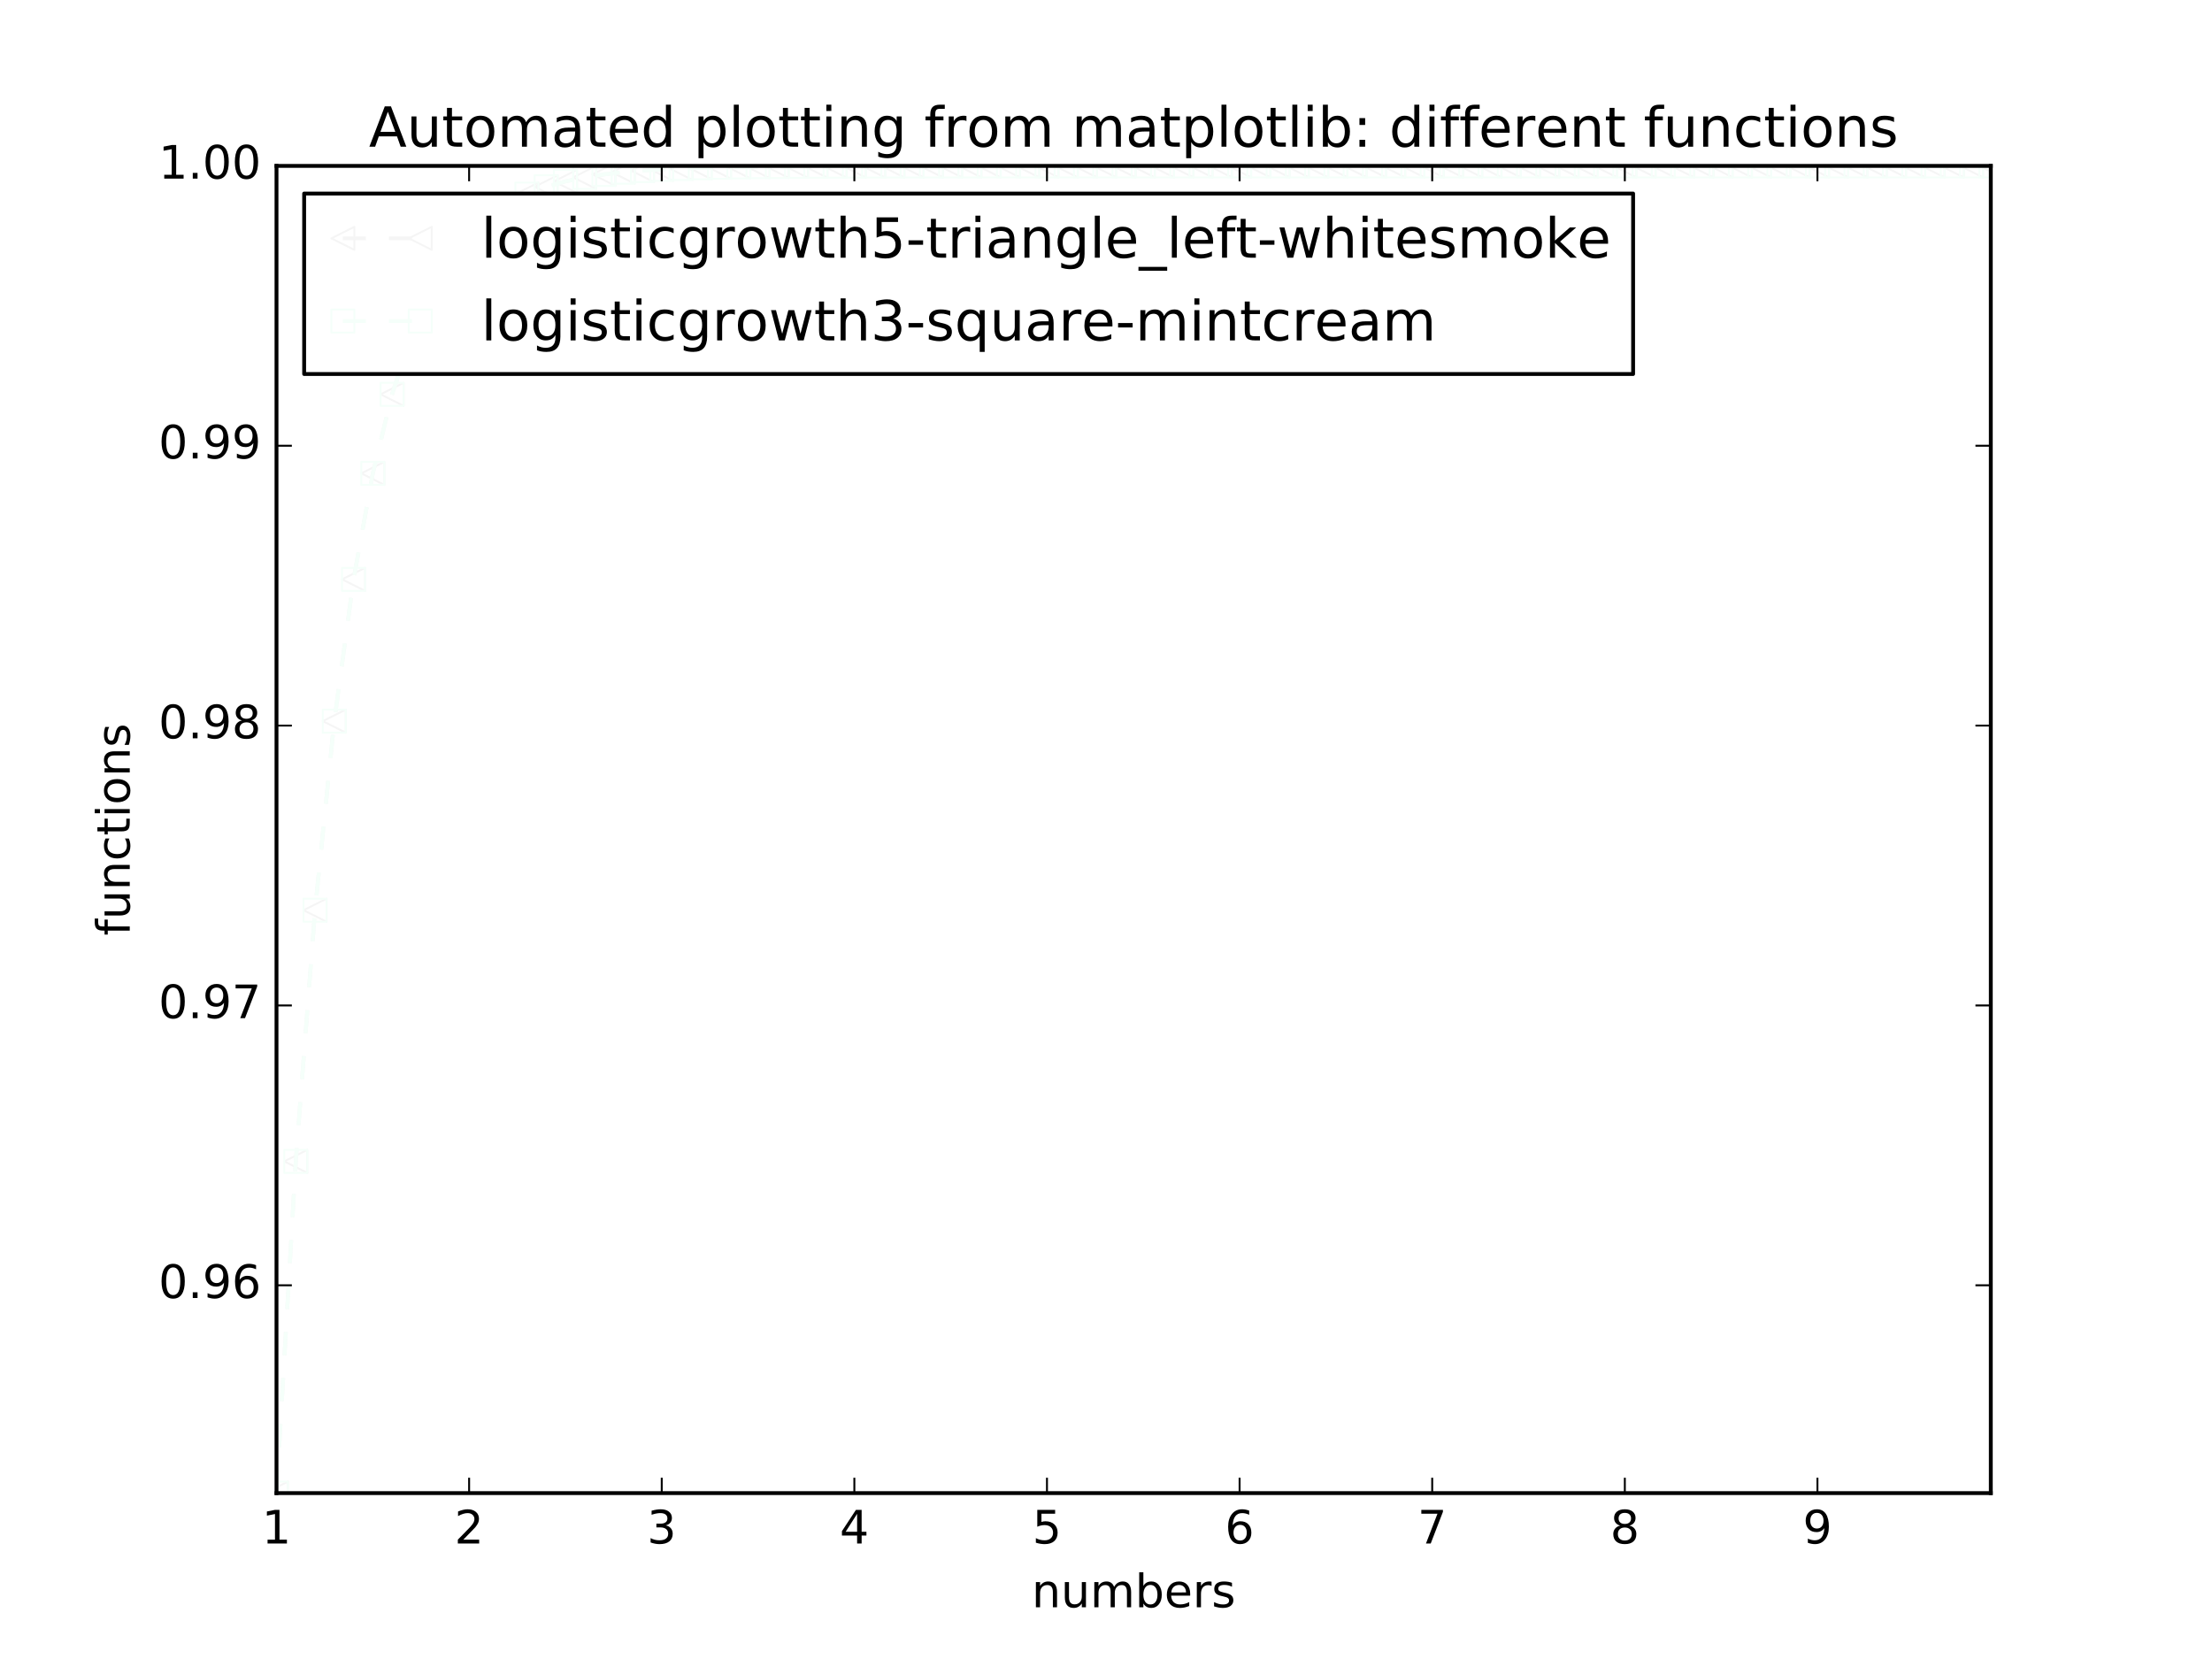 <?xml version="1.0" encoding="utf-8" standalone="no"?>
<!DOCTYPE svg PUBLIC "-//W3C//DTD SVG 1.1//EN"
  "http://www.w3.org/Graphics/SVG/1.1/DTD/svg11.dtd">
<!-- Created with matplotlib (http://matplotlib.org/) -->
<svg height="432pt" version="1.1" viewBox="0 0 576 432" width="576pt" xmlns="http://www.w3.org/2000/svg" xmlns:xlink="http://www.w3.org/1999/xlink">
 <defs>
  <style type="text/css">
*{stroke-linecap:butt;stroke-linejoin:round;stroke-miterlimit:100000;}
  </style>
 </defs>
 <g id="figure_1">
  <g id="patch_1">
   <path d="M 0 432 
L 576 432 
L 576 0 
L 0 0 
z
" style="fill:#ffffff;"/>
  </g>
  <g id="axes_1">
   <g id="patch_2">
    <path d="M 72 388.8 
L 518.4 388.8 
L 518.4 43.2 
L 72 43.2 
z
" style="fill:#ffffff;"/>
   </g>
   <g id="line2d_1">
    <path clip-path="url(#p459cc6774d)" d="M 72 388.8 
L 77.016 302.413 
L 82.031 237.017 
L 87.047 187.78 
L 92.063 150.861 
L 97.079 123.264 
L 102.094 102.682 
L 107.11 87.359 
L 112.126 75.965 
L 117.142 67.501 
L 122.157 61.218 
L 127.173 56.557 
L 132.189 53.1 
L 137.204 50.537 
L 142.22 48.636 
L 147.236 47.228 
L 152.252 46.185 
L 157.267 45.411 
L 162.283 44.838 
L 167.299 44.414 
L 172.315 44.099 
L 177.33 43.866 
L 182.346 43.694 
L 187.362 43.566 
L 192.378 43.471 
L 197.393 43.401 
L 202.409 43.349 
L 207.425 43.31 
L 212.44 43.282 
L 217.456 43.26 
L 222.472 43.245 
L 227.488 43.233 
L 232.503 43.225 
L 237.519 43.218 
L 242.535 43.213 
L 247.551 43.21 
L 252.566 43.207 
L 257.582 43.205 
L 262.598 43.204 
L 267.613 43.203 
L 272.629 43.202 
L 277.645 43.202 
L 282.661 43.201 
L 287.676 43.201 
L 292.692 43.201 
L 297.708 43.2 
L 302.724 43.2 
L 307.739 43.2 
L 312.755 43.2 
L 317.771 43.2 
L 322.787 43.2 
L 327.802 43.2 
L 332.818 43.2 
L 337.834 43.2 
L 342.849 43.2 
L 347.865 43.2 
L 352.881 43.2 
L 357.897 43.2 
L 362.912 43.2 
L 367.928 43.2 
L 372.944 43.2 
L 377.96 43.2 
L 382.975 43.2 
L 387.991 43.2 
L 393.007 43.2 
L 398.022 43.2 
L 403.038 43.2 
L 408.054 43.2 
L 413.07 43.2 
L 418.085 43.2 
L 423.101 43.2 
L 428.117 43.2 
L 433.133 43.2 
L 438.148 43.2 
L 443.164 43.2 
L 448.18 43.2 
L 453.196 43.2 
L 458.211 43.2 
L 463.227 43.2 
L 468.243 43.2 
L 473.258 43.2 
L 478.274 43.2 
L 483.29 43.2 
L 488.306 43.2 
L 493.321 43.2 
L 498.337 43.2 
L 503.353 43.2 
L 508.369 43.2 
L 513.384 43.2 
L 518.4 43.2 
" style="fill:none;stroke:#f5f5f5;stroke-dasharray:6,6;stroke-dashoffset:0.0;"/>
    <defs>
     <path d="M -3 -0 
L 3 3 
L 3 -3 
z
" id="m4353d209c1" style="stroke:#f5f5f5;stroke-linejoin:miter;stroke-width:0.5;"/>
    </defs>
    <g clip-path="url(#p459cc6774d)">
     <use style="fill:none;stroke:#f5f5f5;stroke-linejoin:miter;stroke-width:0.5;" x="72.0" xlink:href="#m4353d209c1" y="388.8"/>
     <use style="fill:none;stroke:#f5f5f5;stroke-linejoin:miter;stroke-width:0.5;" x="77.016" xlink:href="#m4353d209c1" y="302.413"/>
     <use style="fill:none;stroke:#f5f5f5;stroke-linejoin:miter;stroke-width:0.5;" x="82.031" xlink:href="#m4353d209c1" y="237.017"/>
     <use style="fill:none;stroke:#f5f5f5;stroke-linejoin:miter;stroke-width:0.5;" x="87.047" xlink:href="#m4353d209c1" y="187.78"/>
     <use style="fill:none;stroke:#f5f5f5;stroke-linejoin:miter;stroke-width:0.5;" x="92.063" xlink:href="#m4353d209c1" y="150.861"/>
     <use style="fill:none;stroke:#f5f5f5;stroke-linejoin:miter;stroke-width:0.5;" x="97.079" xlink:href="#m4353d209c1" y="123.264"/>
     <use style="fill:none;stroke:#f5f5f5;stroke-linejoin:miter;stroke-width:0.5;" x="102.094" xlink:href="#m4353d209c1" y="102.682"/>
     <use style="fill:none;stroke:#f5f5f5;stroke-linejoin:miter;stroke-width:0.5;" x="107.11" xlink:href="#m4353d209c1" y="87.359"/>
     <use style="fill:none;stroke:#f5f5f5;stroke-linejoin:miter;stroke-width:0.5;" x="112.126" xlink:href="#m4353d209c1" y="75.965"/>
     <use style="fill:none;stroke:#f5f5f5;stroke-linejoin:miter;stroke-width:0.5;" x="117.142" xlink:href="#m4353d209c1" y="67.501"/>
     <use style="fill:none;stroke:#f5f5f5;stroke-linejoin:miter;stroke-width:0.5;" x="122.157" xlink:href="#m4353d209c1" y="61.218"/>
     <use style="fill:none;stroke:#f5f5f5;stroke-linejoin:miter;stroke-width:0.5;" x="127.173" xlink:href="#m4353d209c1" y="56.557"/>
     <use style="fill:none;stroke:#f5f5f5;stroke-linejoin:miter;stroke-width:0.5;" x="132.189" xlink:href="#m4353d209c1" y="53.1"/>
     <use style="fill:none;stroke:#f5f5f5;stroke-linejoin:miter;stroke-width:0.5;" x="137.204" xlink:href="#m4353d209c1" y="50.537"/>
     <use style="fill:none;stroke:#f5f5f5;stroke-linejoin:miter;stroke-width:0.5;" x="142.22" xlink:href="#m4353d209c1" y="48.636"/>
     <use style="fill:none;stroke:#f5f5f5;stroke-linejoin:miter;stroke-width:0.5;" x="147.236" xlink:href="#m4353d209c1" y="47.228"/>
     <use style="fill:none;stroke:#f5f5f5;stroke-linejoin:miter;stroke-width:0.5;" x="152.252" xlink:href="#m4353d209c1" y="46.185"/>
     <use style="fill:none;stroke:#f5f5f5;stroke-linejoin:miter;stroke-width:0.5;" x="157.267" xlink:href="#m4353d209c1" y="45.411"/>
     <use style="fill:none;stroke:#f5f5f5;stroke-linejoin:miter;stroke-width:0.5;" x="162.283" xlink:href="#m4353d209c1" y="44.838"/>
     <use style="fill:none;stroke:#f5f5f5;stroke-linejoin:miter;stroke-width:0.5;" x="167.299" xlink:href="#m4353d209c1" y="44.414"/>
     <use style="fill:none;stroke:#f5f5f5;stroke-linejoin:miter;stroke-width:0.5;" x="172.315" xlink:href="#m4353d209c1" y="44.099"/>
     <use style="fill:none;stroke:#f5f5f5;stroke-linejoin:miter;stroke-width:0.5;" x="177.33" xlink:href="#m4353d209c1" y="43.866"/>
     <use style="fill:none;stroke:#f5f5f5;stroke-linejoin:miter;stroke-width:0.5;" x="182.346" xlink:href="#m4353d209c1" y="43.694"/>
     <use style="fill:none;stroke:#f5f5f5;stroke-linejoin:miter;stroke-width:0.5;" x="187.362" xlink:href="#m4353d209c1" y="43.566"/>
     <use style="fill:none;stroke:#f5f5f5;stroke-linejoin:miter;stroke-width:0.5;" x="192.378" xlink:href="#m4353d209c1" y="43.471"/>
     <use style="fill:none;stroke:#f5f5f5;stroke-linejoin:miter;stroke-width:0.5;" x="197.393" xlink:href="#m4353d209c1" y="43.401"/>
     <use style="fill:none;stroke:#f5f5f5;stroke-linejoin:miter;stroke-width:0.5;" x="202.409" xlink:href="#m4353d209c1" y="43.349"/>
     <use style="fill:none;stroke:#f5f5f5;stroke-linejoin:miter;stroke-width:0.5;" x="207.425" xlink:href="#m4353d209c1" y="43.31"/>
     <use style="fill:none;stroke:#f5f5f5;stroke-linejoin:miter;stroke-width:0.5;" x="212.44" xlink:href="#m4353d209c1" y="43.282"/>
     <use style="fill:none;stroke:#f5f5f5;stroke-linejoin:miter;stroke-width:0.5;" x="217.456" xlink:href="#m4353d209c1" y="43.26"/>
     <use style="fill:none;stroke:#f5f5f5;stroke-linejoin:miter;stroke-width:0.5;" x="222.472" xlink:href="#m4353d209c1" y="43.245"/>
     <use style="fill:none;stroke:#f5f5f5;stroke-linejoin:miter;stroke-width:0.5;" x="227.488" xlink:href="#m4353d209c1" y="43.233"/>
     <use style="fill:none;stroke:#f5f5f5;stroke-linejoin:miter;stroke-width:0.5;" x="232.503" xlink:href="#m4353d209c1" y="43.225"/>
     <use style="fill:none;stroke:#f5f5f5;stroke-linejoin:miter;stroke-width:0.5;" x="237.519" xlink:href="#m4353d209c1" y="43.218"/>
     <use style="fill:none;stroke:#f5f5f5;stroke-linejoin:miter;stroke-width:0.5;" x="242.535" xlink:href="#m4353d209c1" y="43.213"/>
     <use style="fill:none;stroke:#f5f5f5;stroke-linejoin:miter;stroke-width:0.5;" x="247.551" xlink:href="#m4353d209c1" y="43.21"/>
     <use style="fill:none;stroke:#f5f5f5;stroke-linejoin:miter;stroke-width:0.5;" x="252.566" xlink:href="#m4353d209c1" y="43.207"/>
     <use style="fill:none;stroke:#f5f5f5;stroke-linejoin:miter;stroke-width:0.5;" x="257.582" xlink:href="#m4353d209c1" y="43.205"/>
     <use style="fill:none;stroke:#f5f5f5;stroke-linejoin:miter;stroke-width:0.5;" x="262.598" xlink:href="#m4353d209c1" y="43.204"/>
     <use style="fill:none;stroke:#f5f5f5;stroke-linejoin:miter;stroke-width:0.5;" x="267.613" xlink:href="#m4353d209c1" y="43.203"/>
     <use style="fill:none;stroke:#f5f5f5;stroke-linejoin:miter;stroke-width:0.5;" x="272.629" xlink:href="#m4353d209c1" y="43.202"/>
     <use style="fill:none;stroke:#f5f5f5;stroke-linejoin:miter;stroke-width:0.5;" x="277.645" xlink:href="#m4353d209c1" y="43.202"/>
     <use style="fill:none;stroke:#f5f5f5;stroke-linejoin:miter;stroke-width:0.5;" x="282.661" xlink:href="#m4353d209c1" y="43.201"/>
     <use style="fill:none;stroke:#f5f5f5;stroke-linejoin:miter;stroke-width:0.5;" x="287.676" xlink:href="#m4353d209c1" y="43.201"/>
     <use style="fill:none;stroke:#f5f5f5;stroke-linejoin:miter;stroke-width:0.5;" x="292.692" xlink:href="#m4353d209c1" y="43.201"/>
     <use style="fill:none;stroke:#f5f5f5;stroke-linejoin:miter;stroke-width:0.5;" x="297.708" xlink:href="#m4353d209c1" y="43.2"/>
     <use style="fill:none;stroke:#f5f5f5;stroke-linejoin:miter;stroke-width:0.5;" x="302.724" xlink:href="#m4353d209c1" y="43.2"/>
     <use style="fill:none;stroke:#f5f5f5;stroke-linejoin:miter;stroke-width:0.5;" x="307.739" xlink:href="#m4353d209c1" y="43.2"/>
     <use style="fill:none;stroke:#f5f5f5;stroke-linejoin:miter;stroke-width:0.5;" x="312.755" xlink:href="#m4353d209c1" y="43.2"/>
     <use style="fill:none;stroke:#f5f5f5;stroke-linejoin:miter;stroke-width:0.5;" x="317.771" xlink:href="#m4353d209c1" y="43.2"/>
     <use style="fill:none;stroke:#f5f5f5;stroke-linejoin:miter;stroke-width:0.5;" x="322.787" xlink:href="#m4353d209c1" y="43.2"/>
     <use style="fill:none;stroke:#f5f5f5;stroke-linejoin:miter;stroke-width:0.5;" x="327.802" xlink:href="#m4353d209c1" y="43.2"/>
     <use style="fill:none;stroke:#f5f5f5;stroke-linejoin:miter;stroke-width:0.5;" x="332.818" xlink:href="#m4353d209c1" y="43.2"/>
     <use style="fill:none;stroke:#f5f5f5;stroke-linejoin:miter;stroke-width:0.5;" x="337.834" xlink:href="#m4353d209c1" y="43.2"/>
     <use style="fill:none;stroke:#f5f5f5;stroke-linejoin:miter;stroke-width:0.5;" x="342.849" xlink:href="#m4353d209c1" y="43.2"/>
     <use style="fill:none;stroke:#f5f5f5;stroke-linejoin:miter;stroke-width:0.5;" x="347.865" xlink:href="#m4353d209c1" y="43.2"/>
     <use style="fill:none;stroke:#f5f5f5;stroke-linejoin:miter;stroke-width:0.5;" x="352.881" xlink:href="#m4353d209c1" y="43.2"/>
     <use style="fill:none;stroke:#f5f5f5;stroke-linejoin:miter;stroke-width:0.5;" x="357.897" xlink:href="#m4353d209c1" y="43.2"/>
     <use style="fill:none;stroke:#f5f5f5;stroke-linejoin:miter;stroke-width:0.5;" x="362.912" xlink:href="#m4353d209c1" y="43.2"/>
     <use style="fill:none;stroke:#f5f5f5;stroke-linejoin:miter;stroke-width:0.5;" x="367.928" xlink:href="#m4353d209c1" y="43.2"/>
     <use style="fill:none;stroke:#f5f5f5;stroke-linejoin:miter;stroke-width:0.5;" x="372.944" xlink:href="#m4353d209c1" y="43.2"/>
     <use style="fill:none;stroke:#f5f5f5;stroke-linejoin:miter;stroke-width:0.5;" x="377.96" xlink:href="#m4353d209c1" y="43.2"/>
     <use style="fill:none;stroke:#f5f5f5;stroke-linejoin:miter;stroke-width:0.5;" x="382.975" xlink:href="#m4353d209c1" y="43.2"/>
     <use style="fill:none;stroke:#f5f5f5;stroke-linejoin:miter;stroke-width:0.5;" x="387.991" xlink:href="#m4353d209c1" y="43.2"/>
     <use style="fill:none;stroke:#f5f5f5;stroke-linejoin:miter;stroke-width:0.5;" x="393.007" xlink:href="#m4353d209c1" y="43.2"/>
     <use style="fill:none;stroke:#f5f5f5;stroke-linejoin:miter;stroke-width:0.5;" x="398.022" xlink:href="#m4353d209c1" y="43.2"/>
     <use style="fill:none;stroke:#f5f5f5;stroke-linejoin:miter;stroke-width:0.5;" x="403.038" xlink:href="#m4353d209c1" y="43.2"/>
     <use style="fill:none;stroke:#f5f5f5;stroke-linejoin:miter;stroke-width:0.5;" x="408.054" xlink:href="#m4353d209c1" y="43.2"/>
     <use style="fill:none;stroke:#f5f5f5;stroke-linejoin:miter;stroke-width:0.5;" x="413.07" xlink:href="#m4353d209c1" y="43.2"/>
     <use style="fill:none;stroke:#f5f5f5;stroke-linejoin:miter;stroke-width:0.5;" x="418.085" xlink:href="#m4353d209c1" y="43.2"/>
     <use style="fill:none;stroke:#f5f5f5;stroke-linejoin:miter;stroke-width:0.5;" x="423.101" xlink:href="#m4353d209c1" y="43.2"/>
     <use style="fill:none;stroke:#f5f5f5;stroke-linejoin:miter;stroke-width:0.5;" x="428.117" xlink:href="#m4353d209c1" y="43.2"/>
     <use style="fill:none;stroke:#f5f5f5;stroke-linejoin:miter;stroke-width:0.5;" x="433.133" xlink:href="#m4353d209c1" y="43.2"/>
     <use style="fill:none;stroke:#f5f5f5;stroke-linejoin:miter;stroke-width:0.5;" x="438.148" xlink:href="#m4353d209c1" y="43.2"/>
     <use style="fill:none;stroke:#f5f5f5;stroke-linejoin:miter;stroke-width:0.5;" x="443.164" xlink:href="#m4353d209c1" y="43.2"/>
     <use style="fill:none;stroke:#f5f5f5;stroke-linejoin:miter;stroke-width:0.5;" x="448.18" xlink:href="#m4353d209c1" y="43.2"/>
     <use style="fill:none;stroke:#f5f5f5;stroke-linejoin:miter;stroke-width:0.5;" x="453.196" xlink:href="#m4353d209c1" y="43.2"/>
     <use style="fill:none;stroke:#f5f5f5;stroke-linejoin:miter;stroke-width:0.5;" x="458.211" xlink:href="#m4353d209c1" y="43.2"/>
     <use style="fill:none;stroke:#f5f5f5;stroke-linejoin:miter;stroke-width:0.5;" x="463.227" xlink:href="#m4353d209c1" y="43.2"/>
     <use style="fill:none;stroke:#f5f5f5;stroke-linejoin:miter;stroke-width:0.5;" x="468.243" xlink:href="#m4353d209c1" y="43.2"/>
     <use style="fill:none;stroke:#f5f5f5;stroke-linejoin:miter;stroke-width:0.5;" x="473.258" xlink:href="#m4353d209c1" y="43.2"/>
     <use style="fill:none;stroke:#f5f5f5;stroke-linejoin:miter;stroke-width:0.5;" x="478.274" xlink:href="#m4353d209c1" y="43.2"/>
     <use style="fill:none;stroke:#f5f5f5;stroke-linejoin:miter;stroke-width:0.5;" x="483.29" xlink:href="#m4353d209c1" y="43.2"/>
     <use style="fill:none;stroke:#f5f5f5;stroke-linejoin:miter;stroke-width:0.5;" x="488.306" xlink:href="#m4353d209c1" y="43.2"/>
     <use style="fill:none;stroke:#f5f5f5;stroke-linejoin:miter;stroke-width:0.5;" x="493.321" xlink:href="#m4353d209c1" y="43.2"/>
     <use style="fill:none;stroke:#f5f5f5;stroke-linejoin:miter;stroke-width:0.5;" x="498.337" xlink:href="#m4353d209c1" y="43.2"/>
     <use style="fill:none;stroke:#f5f5f5;stroke-linejoin:miter;stroke-width:0.5;" x="503.353" xlink:href="#m4353d209c1" y="43.2"/>
     <use style="fill:none;stroke:#f5f5f5;stroke-linejoin:miter;stroke-width:0.5;" x="508.369" xlink:href="#m4353d209c1" y="43.2"/>
     <use style="fill:none;stroke:#f5f5f5;stroke-linejoin:miter;stroke-width:0.5;" x="513.384" xlink:href="#m4353d209c1" y="43.2"/>
     <use style="fill:none;stroke:#f5f5f5;stroke-linejoin:miter;stroke-width:0.5;" x="518.4" xlink:href="#m4353d209c1" y="43.2"/>
    </g>
   </g>
   <g id="line2d_2">
    <path clip-path="url(#p459cc6774d)" d="M 72 388.8 
L 77.016 302.413 
L 82.031 237.017 
L 87.047 187.78 
L 92.063 150.861 
L 97.079 123.264 
L 102.094 102.682 
L 107.11 87.359 
L 112.126 75.965 
L 117.142 67.501 
L 122.157 61.218 
L 127.173 56.557 
L 132.189 53.1 
L 137.204 50.537 
L 142.22 48.636 
L 147.236 47.228 
L 152.252 46.185 
L 157.267 45.411 
L 162.283 44.838 
L 167.299 44.414 
L 172.315 44.099 
L 177.33 43.866 
L 182.346 43.694 
L 187.362 43.566 
L 192.378 43.471 
L 197.393 43.401 
L 202.409 43.349 
L 207.425 43.31 
L 212.44 43.282 
L 217.456 43.26 
L 222.472 43.245 
L 227.488 43.233 
L 232.503 43.225 
L 237.519 43.218 
L 242.535 43.213 
L 247.551 43.21 
L 252.566 43.207 
L 257.582 43.205 
L 262.598 43.204 
L 267.613 43.203 
L 272.629 43.202 
L 277.645 43.202 
L 282.661 43.201 
L 287.676 43.201 
L 292.692 43.201 
L 297.708 43.2 
L 302.724 43.2 
L 307.739 43.2 
L 312.755 43.2 
L 317.771 43.2 
L 322.787 43.2 
L 327.802 43.2 
L 332.818 43.2 
L 337.834 43.2 
L 342.849 43.2 
L 347.865 43.2 
L 352.881 43.2 
L 357.897 43.2 
L 362.912 43.2 
L 367.928 43.2 
L 372.944 43.2 
L 377.96 43.2 
L 382.975 43.2 
L 387.991 43.2 
L 393.007 43.2 
L 398.022 43.2 
L 403.038 43.2 
L 408.054 43.2 
L 413.07 43.2 
L 418.085 43.2 
L 423.101 43.2 
L 428.117 43.2 
L 433.133 43.2 
L 438.148 43.2 
L 443.164 43.2 
L 448.18 43.2 
L 453.196 43.2 
L 458.211 43.2 
L 463.227 43.2 
L 468.243 43.2 
L 473.258 43.2 
L 478.274 43.2 
L 483.29 43.2 
L 488.306 43.2 
L 493.321 43.2 
L 498.337 43.2 
L 503.353 43.2 
L 508.369 43.2 
L 513.384 43.2 
L 518.4 43.2 
" style="fill:none;stroke:#f5fffa;stroke-dasharray:6,6;stroke-dashoffset:0.0;"/>
    <defs>
     <path d="M -3 3 
L 3 3 
L 3 -3 
L -3 -3 
z
" id="m47299be29e" style="stroke:#f5fffa;stroke-linejoin:miter;stroke-width:0.5;"/>
    </defs>
    <g clip-path="url(#p459cc6774d)">
     <use style="fill:none;stroke:#f5fffa;stroke-linejoin:miter;stroke-width:0.5;" x="72.0" xlink:href="#m47299be29e" y="388.8"/>
     <use style="fill:none;stroke:#f5fffa;stroke-linejoin:miter;stroke-width:0.5;" x="77.016" xlink:href="#m47299be29e" y="302.413"/>
     <use style="fill:none;stroke:#f5fffa;stroke-linejoin:miter;stroke-width:0.5;" x="82.031" xlink:href="#m47299be29e" y="237.017"/>
     <use style="fill:none;stroke:#f5fffa;stroke-linejoin:miter;stroke-width:0.5;" x="87.047" xlink:href="#m47299be29e" y="187.78"/>
     <use style="fill:none;stroke:#f5fffa;stroke-linejoin:miter;stroke-width:0.5;" x="92.063" xlink:href="#m47299be29e" y="150.861"/>
     <use style="fill:none;stroke:#f5fffa;stroke-linejoin:miter;stroke-width:0.5;" x="97.079" xlink:href="#m47299be29e" y="123.264"/>
     <use style="fill:none;stroke:#f5fffa;stroke-linejoin:miter;stroke-width:0.5;" x="102.094" xlink:href="#m47299be29e" y="102.682"/>
     <use style="fill:none;stroke:#f5fffa;stroke-linejoin:miter;stroke-width:0.5;" x="107.11" xlink:href="#m47299be29e" y="87.359"/>
     <use style="fill:none;stroke:#f5fffa;stroke-linejoin:miter;stroke-width:0.5;" x="112.126" xlink:href="#m47299be29e" y="75.965"/>
     <use style="fill:none;stroke:#f5fffa;stroke-linejoin:miter;stroke-width:0.5;" x="117.142" xlink:href="#m47299be29e" y="67.501"/>
     <use style="fill:none;stroke:#f5fffa;stroke-linejoin:miter;stroke-width:0.5;" x="122.157" xlink:href="#m47299be29e" y="61.218"/>
     <use style="fill:none;stroke:#f5fffa;stroke-linejoin:miter;stroke-width:0.5;" x="127.173" xlink:href="#m47299be29e" y="56.557"/>
     <use style="fill:none;stroke:#f5fffa;stroke-linejoin:miter;stroke-width:0.5;" x="132.189" xlink:href="#m47299be29e" y="53.1"/>
     <use style="fill:none;stroke:#f5fffa;stroke-linejoin:miter;stroke-width:0.5;" x="137.204" xlink:href="#m47299be29e" y="50.537"/>
     <use style="fill:none;stroke:#f5fffa;stroke-linejoin:miter;stroke-width:0.5;" x="142.22" xlink:href="#m47299be29e" y="48.636"/>
     <use style="fill:none;stroke:#f5fffa;stroke-linejoin:miter;stroke-width:0.5;" x="147.236" xlink:href="#m47299be29e" y="47.228"/>
     <use style="fill:none;stroke:#f5fffa;stroke-linejoin:miter;stroke-width:0.5;" x="152.252" xlink:href="#m47299be29e" y="46.185"/>
     <use style="fill:none;stroke:#f5fffa;stroke-linejoin:miter;stroke-width:0.5;" x="157.267" xlink:href="#m47299be29e" y="45.411"/>
     <use style="fill:none;stroke:#f5fffa;stroke-linejoin:miter;stroke-width:0.5;" x="162.283" xlink:href="#m47299be29e" y="44.838"/>
     <use style="fill:none;stroke:#f5fffa;stroke-linejoin:miter;stroke-width:0.5;" x="167.299" xlink:href="#m47299be29e" y="44.414"/>
     <use style="fill:none;stroke:#f5fffa;stroke-linejoin:miter;stroke-width:0.5;" x="172.315" xlink:href="#m47299be29e" y="44.099"/>
     <use style="fill:none;stroke:#f5fffa;stroke-linejoin:miter;stroke-width:0.5;" x="177.33" xlink:href="#m47299be29e" y="43.866"/>
     <use style="fill:none;stroke:#f5fffa;stroke-linejoin:miter;stroke-width:0.5;" x="182.346" xlink:href="#m47299be29e" y="43.694"/>
     <use style="fill:none;stroke:#f5fffa;stroke-linejoin:miter;stroke-width:0.5;" x="187.362" xlink:href="#m47299be29e" y="43.566"/>
     <use style="fill:none;stroke:#f5fffa;stroke-linejoin:miter;stroke-width:0.5;" x="192.378" xlink:href="#m47299be29e" y="43.471"/>
     <use style="fill:none;stroke:#f5fffa;stroke-linejoin:miter;stroke-width:0.5;" x="197.393" xlink:href="#m47299be29e" y="43.401"/>
     <use style="fill:none;stroke:#f5fffa;stroke-linejoin:miter;stroke-width:0.5;" x="202.409" xlink:href="#m47299be29e" y="43.349"/>
     <use style="fill:none;stroke:#f5fffa;stroke-linejoin:miter;stroke-width:0.5;" x="207.425" xlink:href="#m47299be29e" y="43.31"/>
     <use style="fill:none;stroke:#f5fffa;stroke-linejoin:miter;stroke-width:0.5;" x="212.44" xlink:href="#m47299be29e" y="43.282"/>
     <use style="fill:none;stroke:#f5fffa;stroke-linejoin:miter;stroke-width:0.5;" x="217.456" xlink:href="#m47299be29e" y="43.26"/>
     <use style="fill:none;stroke:#f5fffa;stroke-linejoin:miter;stroke-width:0.5;" x="222.472" xlink:href="#m47299be29e" y="43.245"/>
     <use style="fill:none;stroke:#f5fffa;stroke-linejoin:miter;stroke-width:0.5;" x="227.488" xlink:href="#m47299be29e" y="43.233"/>
     <use style="fill:none;stroke:#f5fffa;stroke-linejoin:miter;stroke-width:0.5;" x="232.503" xlink:href="#m47299be29e" y="43.225"/>
     <use style="fill:none;stroke:#f5fffa;stroke-linejoin:miter;stroke-width:0.5;" x="237.519" xlink:href="#m47299be29e" y="43.218"/>
     <use style="fill:none;stroke:#f5fffa;stroke-linejoin:miter;stroke-width:0.5;" x="242.535" xlink:href="#m47299be29e" y="43.213"/>
     <use style="fill:none;stroke:#f5fffa;stroke-linejoin:miter;stroke-width:0.5;" x="247.551" xlink:href="#m47299be29e" y="43.21"/>
     <use style="fill:none;stroke:#f5fffa;stroke-linejoin:miter;stroke-width:0.5;" x="252.566" xlink:href="#m47299be29e" y="43.207"/>
     <use style="fill:none;stroke:#f5fffa;stroke-linejoin:miter;stroke-width:0.5;" x="257.582" xlink:href="#m47299be29e" y="43.205"/>
     <use style="fill:none;stroke:#f5fffa;stroke-linejoin:miter;stroke-width:0.5;" x="262.598" xlink:href="#m47299be29e" y="43.204"/>
     <use style="fill:none;stroke:#f5fffa;stroke-linejoin:miter;stroke-width:0.5;" x="267.613" xlink:href="#m47299be29e" y="43.203"/>
     <use style="fill:none;stroke:#f5fffa;stroke-linejoin:miter;stroke-width:0.5;" x="272.629" xlink:href="#m47299be29e" y="43.202"/>
     <use style="fill:none;stroke:#f5fffa;stroke-linejoin:miter;stroke-width:0.5;" x="277.645" xlink:href="#m47299be29e" y="43.202"/>
     <use style="fill:none;stroke:#f5fffa;stroke-linejoin:miter;stroke-width:0.5;" x="282.661" xlink:href="#m47299be29e" y="43.201"/>
     <use style="fill:none;stroke:#f5fffa;stroke-linejoin:miter;stroke-width:0.5;" x="287.676" xlink:href="#m47299be29e" y="43.201"/>
     <use style="fill:none;stroke:#f5fffa;stroke-linejoin:miter;stroke-width:0.5;" x="292.692" xlink:href="#m47299be29e" y="43.201"/>
     <use style="fill:none;stroke:#f5fffa;stroke-linejoin:miter;stroke-width:0.5;" x="297.708" xlink:href="#m47299be29e" y="43.2"/>
     <use style="fill:none;stroke:#f5fffa;stroke-linejoin:miter;stroke-width:0.5;" x="302.724" xlink:href="#m47299be29e" y="43.2"/>
     <use style="fill:none;stroke:#f5fffa;stroke-linejoin:miter;stroke-width:0.5;" x="307.739" xlink:href="#m47299be29e" y="43.2"/>
     <use style="fill:none;stroke:#f5fffa;stroke-linejoin:miter;stroke-width:0.5;" x="312.755" xlink:href="#m47299be29e" y="43.2"/>
     <use style="fill:none;stroke:#f5fffa;stroke-linejoin:miter;stroke-width:0.5;" x="317.771" xlink:href="#m47299be29e" y="43.2"/>
     <use style="fill:none;stroke:#f5fffa;stroke-linejoin:miter;stroke-width:0.5;" x="322.787" xlink:href="#m47299be29e" y="43.2"/>
     <use style="fill:none;stroke:#f5fffa;stroke-linejoin:miter;stroke-width:0.5;" x="327.802" xlink:href="#m47299be29e" y="43.2"/>
     <use style="fill:none;stroke:#f5fffa;stroke-linejoin:miter;stroke-width:0.5;" x="332.818" xlink:href="#m47299be29e" y="43.2"/>
     <use style="fill:none;stroke:#f5fffa;stroke-linejoin:miter;stroke-width:0.5;" x="337.834" xlink:href="#m47299be29e" y="43.2"/>
     <use style="fill:none;stroke:#f5fffa;stroke-linejoin:miter;stroke-width:0.5;" x="342.849" xlink:href="#m47299be29e" y="43.2"/>
     <use style="fill:none;stroke:#f5fffa;stroke-linejoin:miter;stroke-width:0.5;" x="347.865" xlink:href="#m47299be29e" y="43.2"/>
     <use style="fill:none;stroke:#f5fffa;stroke-linejoin:miter;stroke-width:0.5;" x="352.881" xlink:href="#m47299be29e" y="43.2"/>
     <use style="fill:none;stroke:#f5fffa;stroke-linejoin:miter;stroke-width:0.5;" x="357.897" xlink:href="#m47299be29e" y="43.2"/>
     <use style="fill:none;stroke:#f5fffa;stroke-linejoin:miter;stroke-width:0.5;" x="362.912" xlink:href="#m47299be29e" y="43.2"/>
     <use style="fill:none;stroke:#f5fffa;stroke-linejoin:miter;stroke-width:0.5;" x="367.928" xlink:href="#m47299be29e" y="43.2"/>
     <use style="fill:none;stroke:#f5fffa;stroke-linejoin:miter;stroke-width:0.5;" x="372.944" xlink:href="#m47299be29e" y="43.2"/>
     <use style="fill:none;stroke:#f5fffa;stroke-linejoin:miter;stroke-width:0.5;" x="377.96" xlink:href="#m47299be29e" y="43.2"/>
     <use style="fill:none;stroke:#f5fffa;stroke-linejoin:miter;stroke-width:0.5;" x="382.975" xlink:href="#m47299be29e" y="43.2"/>
     <use style="fill:none;stroke:#f5fffa;stroke-linejoin:miter;stroke-width:0.5;" x="387.991" xlink:href="#m47299be29e" y="43.2"/>
     <use style="fill:none;stroke:#f5fffa;stroke-linejoin:miter;stroke-width:0.5;" x="393.007" xlink:href="#m47299be29e" y="43.2"/>
     <use style="fill:none;stroke:#f5fffa;stroke-linejoin:miter;stroke-width:0.5;" x="398.022" xlink:href="#m47299be29e" y="43.2"/>
     <use style="fill:none;stroke:#f5fffa;stroke-linejoin:miter;stroke-width:0.5;" x="403.038" xlink:href="#m47299be29e" y="43.2"/>
     <use style="fill:none;stroke:#f5fffa;stroke-linejoin:miter;stroke-width:0.5;" x="408.054" xlink:href="#m47299be29e" y="43.2"/>
     <use style="fill:none;stroke:#f5fffa;stroke-linejoin:miter;stroke-width:0.5;" x="413.07" xlink:href="#m47299be29e" y="43.2"/>
     <use style="fill:none;stroke:#f5fffa;stroke-linejoin:miter;stroke-width:0.5;" x="418.085" xlink:href="#m47299be29e" y="43.2"/>
     <use style="fill:none;stroke:#f5fffa;stroke-linejoin:miter;stroke-width:0.5;" x="423.101" xlink:href="#m47299be29e" y="43.2"/>
     <use style="fill:none;stroke:#f5fffa;stroke-linejoin:miter;stroke-width:0.5;" x="428.117" xlink:href="#m47299be29e" y="43.2"/>
     <use style="fill:none;stroke:#f5fffa;stroke-linejoin:miter;stroke-width:0.5;" x="433.133" xlink:href="#m47299be29e" y="43.2"/>
     <use style="fill:none;stroke:#f5fffa;stroke-linejoin:miter;stroke-width:0.5;" x="438.148" xlink:href="#m47299be29e" y="43.2"/>
     <use style="fill:none;stroke:#f5fffa;stroke-linejoin:miter;stroke-width:0.5;" x="443.164" xlink:href="#m47299be29e" y="43.2"/>
     <use style="fill:none;stroke:#f5fffa;stroke-linejoin:miter;stroke-width:0.5;" x="448.18" xlink:href="#m47299be29e" y="43.2"/>
     <use style="fill:none;stroke:#f5fffa;stroke-linejoin:miter;stroke-width:0.5;" x="453.196" xlink:href="#m47299be29e" y="43.2"/>
     <use style="fill:none;stroke:#f5fffa;stroke-linejoin:miter;stroke-width:0.5;" x="458.211" xlink:href="#m47299be29e" y="43.2"/>
     <use style="fill:none;stroke:#f5fffa;stroke-linejoin:miter;stroke-width:0.5;" x="463.227" xlink:href="#m47299be29e" y="43.2"/>
     <use style="fill:none;stroke:#f5fffa;stroke-linejoin:miter;stroke-width:0.5;" x="468.243" xlink:href="#m47299be29e" y="43.2"/>
     <use style="fill:none;stroke:#f5fffa;stroke-linejoin:miter;stroke-width:0.5;" x="473.258" xlink:href="#m47299be29e" y="43.2"/>
     <use style="fill:none;stroke:#f5fffa;stroke-linejoin:miter;stroke-width:0.5;" x="478.274" xlink:href="#m47299be29e" y="43.2"/>
     <use style="fill:none;stroke:#f5fffa;stroke-linejoin:miter;stroke-width:0.5;" x="483.29" xlink:href="#m47299be29e" y="43.2"/>
     <use style="fill:none;stroke:#f5fffa;stroke-linejoin:miter;stroke-width:0.5;" x="488.306" xlink:href="#m47299be29e" y="43.2"/>
     <use style="fill:none;stroke:#f5fffa;stroke-linejoin:miter;stroke-width:0.5;" x="493.321" xlink:href="#m47299be29e" y="43.2"/>
     <use style="fill:none;stroke:#f5fffa;stroke-linejoin:miter;stroke-width:0.5;" x="498.337" xlink:href="#m47299be29e" y="43.2"/>
     <use style="fill:none;stroke:#f5fffa;stroke-linejoin:miter;stroke-width:0.5;" x="503.353" xlink:href="#m47299be29e" y="43.2"/>
     <use style="fill:none;stroke:#f5fffa;stroke-linejoin:miter;stroke-width:0.5;" x="508.369" xlink:href="#m47299be29e" y="43.2"/>
     <use style="fill:none;stroke:#f5fffa;stroke-linejoin:miter;stroke-width:0.5;" x="513.384" xlink:href="#m47299be29e" y="43.2"/>
     <use style="fill:none;stroke:#f5fffa;stroke-linejoin:miter;stroke-width:0.5;" x="518.4" xlink:href="#m47299be29e" y="43.2"/>
    </g>
   </g>
   <g id="patch_3">
    <path d="M 72 43.2 
L 518.4 43.2 
" style="fill:none;stroke:#000000;stroke-linecap:square;stroke-linejoin:miter;"/>
   </g>
   <g id="patch_4">
    <path d="M 518.4 388.8 
L 518.4 43.2 
" style="fill:none;stroke:#000000;stroke-linecap:square;stroke-linejoin:miter;"/>
   </g>
   <g id="patch_5">
    <path d="M 72 388.8 
L 518.4 388.8 
" style="fill:none;stroke:#000000;stroke-linecap:square;stroke-linejoin:miter;"/>
   </g>
   <g id="patch_6">
    <path d="M 72 388.8 
L 72 43.2 
" style="fill:none;stroke:#000000;stroke-linecap:square;stroke-linejoin:miter;"/>
   </g>
   <g id="matplotlib.axis_1">
    <g id="xtick_1">
     <g id="line2d_3">
      <defs>
       <path d="M 0 0 
L 0 -4 
" id="m57b2091ed1" style="stroke:#000000;stroke-width:0.5;"/>
      </defs>
      <g>
       <use style="stroke:#000000;stroke-width:0.5;" x="72.0" xlink:href="#m57b2091ed1" y="388.8"/>
      </g>
     </g>
     <g id="line2d_4">
      <defs>
       <path d="M 0 0 
L 0 4 
" id="m6f5b4c1af0" style="stroke:#000000;stroke-width:0.5;"/>
      </defs>
      <g>
       <use style="stroke:#000000;stroke-width:0.5;" x="72.0" xlink:href="#m6f5b4c1af0" y="43.2"/>
      </g>
     </g>
     <g id="text_1">
      <!-- 1 -->
      <defs>
       <path d="M 12.406 8.297 
L 28.516 8.297 
L 28.516 63.922 
L 10.984 60.406 
L 10.984 69.391 
L 28.422 72.906 
L 38.281 72.906 
L 38.281 8.297 
L 54.391 8.297 
L 54.391 0 
L 12.406 0 
z
" id="BitstreamVeraSans-Roman-31"/>
      </defs>
      <g transform="translate(68.183 401.918)scale(0.12 -0.12)">
       <use xlink:href="#BitstreamVeraSans-Roman-31"/>
      </g>
     </g>
    </g>
    <g id="xtick_2">
     <g id="line2d_5">
      <g>
       <use style="stroke:#000000;stroke-width:0.5;" x="122.157" xlink:href="#m57b2091ed1" y="388.8"/>
      </g>
     </g>
     <g id="line2d_6">
      <g>
       <use style="stroke:#000000;stroke-width:0.5;" x="122.157" xlink:href="#m6f5b4c1af0" y="43.2"/>
      </g>
     </g>
     <g id="text_2">
      <!-- 2 -->
      <defs>
       <path d="M 19.188 8.297 
L 53.609 8.297 
L 53.609 0 
L 7.328 0 
L 7.328 8.297 
Q 12.938 14.109 22.625 23.891 
Q 32.328 33.688 34.812 36.531 
Q 39.547 41.844 41.422 45.531 
Q 43.312 49.219 43.312 52.781 
Q 43.312 58.594 39.234 62.25 
Q 35.156 65.922 28.609 65.922 
Q 23.969 65.922 18.812 64.312 
Q 13.672 62.703 7.812 59.422 
L 7.812 69.391 
Q 13.766 71.781 18.938 73 
Q 24.125 74.219 28.422 74.219 
Q 39.75 74.219 46.484 68.547 
Q 53.219 62.891 53.219 53.422 
Q 53.219 48.922 51.531 44.891 
Q 49.859 40.875 45.406 35.406 
Q 44.188 33.984 37.641 27.219 
Q 31.109 20.453 19.188 8.297 
" id="BitstreamVeraSans-Roman-32"/>
      </defs>
      <g transform="translate(118.34 401.918)scale(0.12 -0.12)">
       <use xlink:href="#BitstreamVeraSans-Roman-32"/>
      </g>
     </g>
    </g>
    <g id="xtick_3">
     <g id="line2d_7">
      <g>
       <use style="stroke:#000000;stroke-width:0.5;" x="172.315" xlink:href="#m57b2091ed1" y="388.8"/>
      </g>
     </g>
     <g id="line2d_8">
      <g>
       <use style="stroke:#000000;stroke-width:0.5;" x="172.315" xlink:href="#m6f5b4c1af0" y="43.2"/>
      </g>
     </g>
     <g id="text_3">
      <!-- 3 -->
      <defs>
       <path d="M 40.578 39.312 
Q 47.656 37.797 51.625 33 
Q 55.609 28.219 55.609 21.188 
Q 55.609 10.406 48.188 4.484 
Q 40.766 -1.422 27.094 -1.422 
Q 22.516 -1.422 17.656 -0.516 
Q 12.797 0.391 7.625 2.203 
L 7.625 11.719 
Q 11.719 9.328 16.594 8.109 
Q 21.484 6.891 26.812 6.891 
Q 36.078 6.891 40.938 10.547 
Q 45.797 14.203 45.797 21.188 
Q 45.797 27.641 41.281 31.266 
Q 36.766 34.906 28.719 34.906 
L 20.219 34.906 
L 20.219 43.016 
L 29.109 43.016 
Q 36.375 43.016 40.234 45.922 
Q 44.094 48.828 44.094 54.297 
Q 44.094 59.906 40.109 62.906 
Q 36.141 65.922 28.719 65.922 
Q 24.656 65.922 20.016 65.031 
Q 15.375 64.156 9.812 62.312 
L 9.812 71.094 
Q 15.438 72.656 20.344 73.438 
Q 25.25 74.219 29.594 74.219 
Q 40.828 74.219 47.359 69.109 
Q 53.906 64.016 53.906 55.328 
Q 53.906 49.266 50.438 45.094 
Q 46.969 40.922 40.578 39.312 
" id="BitstreamVeraSans-Roman-33"/>
      </defs>
      <g transform="translate(168.497 401.918)scale(0.12 -0.12)">
       <use xlink:href="#BitstreamVeraSans-Roman-33"/>
      </g>
     </g>
    </g>
    <g id="xtick_4">
     <g id="line2d_9">
      <g>
       <use style="stroke:#000000;stroke-width:0.5;" x="222.472" xlink:href="#m57b2091ed1" y="388.8"/>
      </g>
     </g>
     <g id="line2d_10">
      <g>
       <use style="stroke:#000000;stroke-width:0.5;" x="222.472" xlink:href="#m6f5b4c1af0" y="43.2"/>
      </g>
     </g>
     <g id="text_4">
      <!-- 4 -->
      <defs>
       <path d="M 37.797 64.312 
L 12.891 25.391 
L 37.797 25.391 
z
M 35.203 72.906 
L 47.609 72.906 
L 47.609 25.391 
L 58.016 25.391 
L 58.016 17.188 
L 47.609 17.188 
L 47.609 0 
L 37.797 0 
L 37.797 17.188 
L 4.891 17.188 
L 4.891 26.703 
z
" id="BitstreamVeraSans-Roman-34"/>
      </defs>
      <g transform="translate(218.654 401.918)scale(0.12 -0.12)">
       <use xlink:href="#BitstreamVeraSans-Roman-34"/>
      </g>
     </g>
    </g>
    <g id="xtick_5">
     <g id="line2d_11">
      <g>
       <use style="stroke:#000000;stroke-width:0.5;" x="272.629" xlink:href="#m57b2091ed1" y="388.8"/>
      </g>
     </g>
     <g id="line2d_12">
      <g>
       <use style="stroke:#000000;stroke-width:0.5;" x="272.629" xlink:href="#m6f5b4c1af0" y="43.2"/>
      </g>
     </g>
     <g id="text_5">
      <!-- 5 -->
      <defs>
       <path d="M 10.797 72.906 
L 49.516 72.906 
L 49.516 64.594 
L 19.828 64.594 
L 19.828 46.734 
Q 21.969 47.469 24.109 47.828 
Q 26.266 48.188 28.422 48.188 
Q 40.625 48.188 47.75 41.5 
Q 54.891 34.812 54.891 23.391 
Q 54.891 11.625 47.562 5.094 
Q 40.234 -1.422 26.906 -1.422 
Q 22.312 -1.422 17.547 -0.641 
Q 12.797 0.141 7.719 1.703 
L 7.719 11.625 
Q 12.109 9.234 16.797 8.062 
Q 21.484 6.891 26.703 6.891 
Q 35.156 6.891 40.078 11.328 
Q 45.016 15.766 45.016 23.391 
Q 45.016 31 40.078 35.438 
Q 35.156 39.891 26.703 39.891 
Q 22.75 39.891 18.812 39.016 
Q 14.891 38.141 10.797 36.281 
z
" id="BitstreamVeraSans-Roman-35"/>
      </defs>
      <g transform="translate(268.812 401.918)scale(0.12 -0.12)">
       <use xlink:href="#BitstreamVeraSans-Roman-35"/>
      </g>
     </g>
    </g>
    <g id="xtick_6">
     <g id="line2d_13">
      <g>
       <use style="stroke:#000000;stroke-width:0.5;" x="322.787" xlink:href="#m57b2091ed1" y="388.8"/>
      </g>
     </g>
     <g id="line2d_14">
      <g>
       <use style="stroke:#000000;stroke-width:0.5;" x="322.787" xlink:href="#m6f5b4c1af0" y="43.2"/>
      </g>
     </g>
     <g id="text_6">
      <!-- 6 -->
      <defs>
       <path d="M 33.016 40.375 
Q 26.375 40.375 22.484 35.828 
Q 18.609 31.297 18.609 23.391 
Q 18.609 15.531 22.484 10.953 
Q 26.375 6.391 33.016 6.391 
Q 39.656 6.391 43.531 10.953 
Q 47.406 15.531 47.406 23.391 
Q 47.406 31.297 43.531 35.828 
Q 39.656 40.375 33.016 40.375 
M 52.594 71.297 
L 52.594 62.312 
Q 48.875 64.062 45.094 64.984 
Q 41.312 65.922 37.594 65.922 
Q 27.828 65.922 22.672 59.328 
Q 17.531 52.734 16.797 39.406 
Q 19.672 43.656 24.016 45.922 
Q 28.375 48.188 33.594 48.188 
Q 44.578 48.188 50.953 41.516 
Q 57.328 34.859 57.328 23.391 
Q 57.328 12.156 50.688 5.359 
Q 44.047 -1.422 33.016 -1.422 
Q 20.359 -1.422 13.672 8.266 
Q 6.984 17.969 6.984 36.375 
Q 6.984 53.656 15.188 63.938 
Q 23.391 74.219 37.203 74.219 
Q 40.922 74.219 44.703 73.484 
Q 48.484 72.75 52.594 71.297 
" id="BitstreamVeraSans-Roman-36"/>
      </defs>
      <g transform="translate(318.969 401.918)scale(0.12 -0.12)">
       <use xlink:href="#BitstreamVeraSans-Roman-36"/>
      </g>
     </g>
    </g>
    <g id="xtick_7">
     <g id="line2d_15">
      <g>
       <use style="stroke:#000000;stroke-width:0.5;" x="372.944" xlink:href="#m57b2091ed1" y="388.8"/>
      </g>
     </g>
     <g id="line2d_16">
      <g>
       <use style="stroke:#000000;stroke-width:0.5;" x="372.944" xlink:href="#m6f5b4c1af0" y="43.2"/>
      </g>
     </g>
     <g id="text_7">
      <!-- 7 -->
      <defs>
       <path d="M 8.203 72.906 
L 55.078 72.906 
L 55.078 68.703 
L 28.609 0 
L 18.312 0 
L 43.219 64.594 
L 8.203 64.594 
z
" id="BitstreamVeraSans-Roman-37"/>
      </defs>
      <g transform="translate(369.126 401.918)scale(0.12 -0.12)">
       <use xlink:href="#BitstreamVeraSans-Roman-37"/>
      </g>
     </g>
    </g>
    <g id="xtick_8">
     <g id="line2d_17">
      <g>
       <use style="stroke:#000000;stroke-width:0.5;" x="423.101" xlink:href="#m57b2091ed1" y="388.8"/>
      </g>
     </g>
     <g id="line2d_18">
      <g>
       <use style="stroke:#000000;stroke-width:0.5;" x="423.101" xlink:href="#m6f5b4c1af0" y="43.2"/>
      </g>
     </g>
     <g id="text_8">
      <!-- 8 -->
      <defs>
       <path d="M 31.781 34.625 
Q 24.75 34.625 20.719 30.859 
Q 16.703 27.094 16.703 20.516 
Q 16.703 13.922 20.719 10.156 
Q 24.75 6.391 31.781 6.391 
Q 38.812 6.391 42.859 10.172 
Q 46.922 13.969 46.922 20.516 
Q 46.922 27.094 42.891 30.859 
Q 38.875 34.625 31.781 34.625 
M 21.922 38.812 
Q 15.578 40.375 12.031 44.719 
Q 8.5 49.078 8.5 55.328 
Q 8.5 64.062 14.719 69.141 
Q 20.953 74.219 31.781 74.219 
Q 42.672 74.219 48.875 69.141 
Q 55.078 64.062 55.078 55.328 
Q 55.078 49.078 51.531 44.719 
Q 48 40.375 41.703 38.812 
Q 48.828 37.156 52.797 32.312 
Q 56.781 27.484 56.781 20.516 
Q 56.781 9.906 50.312 4.234 
Q 43.844 -1.422 31.781 -1.422 
Q 19.734 -1.422 13.25 4.234 
Q 6.781 9.906 6.781 20.516 
Q 6.781 27.484 10.781 32.312 
Q 14.797 37.156 21.922 38.812 
M 18.312 54.391 
Q 18.312 48.734 21.844 45.562 
Q 25.391 42.391 31.781 42.391 
Q 38.141 42.391 41.719 45.562 
Q 45.312 48.734 45.312 54.391 
Q 45.312 60.062 41.719 63.234 
Q 38.141 66.406 31.781 66.406 
Q 25.391 66.406 21.844 63.234 
Q 18.312 60.062 18.312 54.391 
" id="BitstreamVeraSans-Roman-38"/>
      </defs>
      <g transform="translate(419.284 401.918)scale(0.12 -0.12)">
       <use xlink:href="#BitstreamVeraSans-Roman-38"/>
      </g>
     </g>
    </g>
    <g id="xtick_9">
     <g id="line2d_19">
      <g>
       <use style="stroke:#000000;stroke-width:0.5;" x="473.258" xlink:href="#m57b2091ed1" y="388.8"/>
      </g>
     </g>
     <g id="line2d_20">
      <g>
       <use style="stroke:#000000;stroke-width:0.5;" x="473.258" xlink:href="#m6f5b4c1af0" y="43.2"/>
      </g>
     </g>
     <g id="text_9">
      <!-- 9 -->
      <defs>
       <path d="M 10.984 1.516 
L 10.984 10.5 
Q 14.703 8.734 18.5 7.812 
Q 22.312 6.891 25.984 6.891 
Q 35.75 6.891 40.891 13.453 
Q 46.047 20.016 46.781 33.406 
Q 43.953 29.203 39.594 26.953 
Q 35.25 24.703 29.984 24.703 
Q 19.047 24.703 12.672 31.312 
Q 6.297 37.938 6.297 49.422 
Q 6.297 60.641 12.938 67.422 
Q 19.578 74.219 30.609 74.219 
Q 43.266 74.219 49.922 64.516 
Q 56.594 54.828 56.594 36.375 
Q 56.594 19.141 48.406 8.859 
Q 40.234 -1.422 26.422 -1.422 
Q 22.703 -1.422 18.891 -0.688 
Q 15.094 0.047 10.984 1.516 
M 30.609 32.422 
Q 37.25 32.422 41.125 36.953 
Q 45.016 41.5 45.016 49.422 
Q 45.016 57.281 41.125 61.844 
Q 37.25 66.406 30.609 66.406 
Q 23.969 66.406 20.094 61.844 
Q 16.219 57.281 16.219 49.422 
Q 16.219 41.5 20.094 36.953 
Q 23.969 32.422 30.609 32.422 
" id="BitstreamVeraSans-Roman-39"/>
      </defs>
      <g transform="translate(469.441 401.918)scale(0.12 -0.12)">
       <use xlink:href="#BitstreamVeraSans-Roman-39"/>
      </g>
     </g>
    </g>
    <g id="text_10">
     <!-- numbers -->
     <defs>
      <path d="M 54.891 33.016 
L 54.891 0 
L 45.906 0 
L 45.906 32.719 
Q 45.906 40.484 42.875 44.328 
Q 39.844 48.188 33.797 48.188 
Q 26.516 48.188 22.312 43.547 
Q 18.109 38.922 18.109 30.906 
L 18.109 0 
L 9.078 0 
L 9.078 54.688 
L 18.109 54.688 
L 18.109 46.188 
Q 21.344 51.125 25.703 53.562 
Q 30.078 56 35.797 56 
Q 45.219 56 50.047 50.172 
Q 54.891 44.344 54.891 33.016 
" id="BitstreamVeraSans-Roman-6e"/>
      <path d="M 52 44.188 
Q 55.375 50.25 60.062 53.125 
Q 64.75 56 71.094 56 
Q 79.641 56 84.281 50.016 
Q 88.922 44.047 88.922 33.016 
L 88.922 0 
L 79.891 0 
L 79.891 32.719 
Q 79.891 40.578 77.094 44.375 
Q 74.312 48.188 68.609 48.188 
Q 61.625 48.188 57.562 43.547 
Q 53.516 38.922 53.516 30.906 
L 53.516 0 
L 44.484 0 
L 44.484 32.719 
Q 44.484 40.625 41.703 44.406 
Q 38.922 48.188 33.109 48.188 
Q 26.219 48.188 22.156 43.531 
Q 18.109 38.875 18.109 30.906 
L 18.109 0 
L 9.078 0 
L 9.078 54.688 
L 18.109 54.688 
L 18.109 46.188 
Q 21.188 51.219 25.484 53.609 
Q 29.781 56 35.688 56 
Q 41.656 56 45.828 52.969 
Q 50 49.953 52 44.188 
" id="BitstreamVeraSans-Roman-6d"/>
      <path d="M 56.203 29.594 
L 56.203 25.203 
L 14.891 25.203 
Q 15.484 15.922 20.484 11.062 
Q 25.484 6.203 34.422 6.203 
Q 39.594 6.203 44.453 7.469 
Q 49.312 8.734 54.109 11.281 
L 54.109 2.781 
Q 49.266 0.734 44.188 -0.344 
Q 39.109 -1.422 33.891 -1.422 
Q 20.797 -1.422 13.156 6.188 
Q 5.516 13.812 5.516 26.812 
Q 5.516 40.234 12.766 48.109 
Q 20.016 56 32.328 56 
Q 43.359 56 49.781 48.891 
Q 56.203 41.797 56.203 29.594 
M 47.219 32.234 
Q 47.125 39.594 43.094 43.984 
Q 39.062 48.391 32.422 48.391 
Q 24.906 48.391 20.391 44.141 
Q 15.875 39.891 15.188 32.172 
z
" id="BitstreamVeraSans-Roman-65"/>
      <path d="M 8.5 21.578 
L 8.5 54.688 
L 17.484 54.688 
L 17.484 21.922 
Q 17.484 14.156 20.5 10.266 
Q 23.531 6.391 29.594 6.391 
Q 36.859 6.391 41.078 11.031 
Q 45.312 15.672 45.312 23.688 
L 45.312 54.688 
L 54.297 54.688 
L 54.297 0 
L 45.312 0 
L 45.312 8.406 
Q 42.047 3.422 37.719 1 
Q 33.406 -1.422 27.688 -1.422 
Q 18.266 -1.422 13.375 4.438 
Q 8.5 10.297 8.5 21.578 
" id="BitstreamVeraSans-Roman-75"/>
      <path d="M 41.109 46.297 
Q 39.594 47.172 37.812 47.578 
Q 36.031 48 33.891 48 
Q 26.266 48 22.188 43.047 
Q 18.109 38.094 18.109 28.812 
L 18.109 0 
L 9.078 0 
L 9.078 54.688 
L 18.109 54.688 
L 18.109 46.188 
Q 20.953 51.172 25.484 53.578 
Q 30.031 56 36.531 56 
Q 37.453 56 38.578 55.875 
Q 39.703 55.766 41.062 55.516 
z
" id="BitstreamVeraSans-Roman-72"/>
      <path d="M 44.281 53.078 
L 44.281 44.578 
Q 40.484 46.531 36.375 47.5 
Q 32.281 48.484 27.875 48.484 
Q 21.188 48.484 17.844 46.438 
Q 14.5 44.391 14.5 40.281 
Q 14.5 37.156 16.891 35.375 
Q 19.281 33.594 26.516 31.984 
L 29.594 31.297 
Q 39.156 29.25 43.188 25.516 
Q 47.219 21.781 47.219 15.094 
Q 47.219 7.469 41.188 3.016 
Q 35.156 -1.422 24.609 -1.422 
Q 20.219 -1.422 15.453 -0.562 
Q 10.688 0.297 5.422 2 
L 5.422 11.281 
Q 10.406 8.688 15.234 7.391 
Q 20.062 6.109 24.812 6.109 
Q 31.156 6.109 34.562 8.281 
Q 37.984 10.453 37.984 14.406 
Q 37.984 18.062 35.516 20.016 
Q 33.062 21.969 24.703 23.781 
L 21.578 24.516 
Q 13.234 26.266 9.516 29.906 
Q 5.812 33.547 5.812 39.891 
Q 5.812 47.609 11.281 51.797 
Q 16.75 56 26.812 56 
Q 31.781 56 36.172 55.266 
Q 40.578 54.547 44.281 53.078 
" id="BitstreamVeraSans-Roman-73"/>
      <path d="M 48.688 27.297 
Q 48.688 37.203 44.609 42.844 
Q 40.531 48.484 33.406 48.484 
Q 26.266 48.484 22.188 42.844 
Q 18.109 37.203 18.109 27.297 
Q 18.109 17.391 22.188 11.75 
Q 26.266 6.109 33.406 6.109 
Q 40.531 6.109 44.609 11.75 
Q 48.688 17.391 48.688 27.297 
M 18.109 46.391 
Q 20.953 51.266 25.266 53.625 
Q 29.594 56 35.594 56 
Q 45.562 56 51.781 48.094 
Q 58.016 40.188 58.016 27.297 
Q 58.016 14.406 51.781 6.484 
Q 45.562 -1.422 35.594 -1.422 
Q 29.594 -1.422 25.266 0.953 
Q 20.953 3.328 18.109 8.203 
L 18.109 0 
L 9.078 0 
L 9.078 75.984 
L 18.109 75.984 
z
" id="BitstreamVeraSans-Roman-62"/>
     </defs>
     <g transform="translate(268.658 418.532)scale(0.12 -0.12)">
      <use xlink:href="#BitstreamVeraSans-Roman-6e"/>
      <use x="63.379" xlink:href="#BitstreamVeraSans-Roman-75"/>
      <use x="126.758" xlink:href="#BitstreamVeraSans-Roman-6d"/>
      <use x="224.17" xlink:href="#BitstreamVeraSans-Roman-62"/>
      <use x="287.646" xlink:href="#BitstreamVeraSans-Roman-65"/>
      <use x="349.17" xlink:href="#BitstreamVeraSans-Roman-72"/>
      <use x="390.283" xlink:href="#BitstreamVeraSans-Roman-73"/>
     </g>
    </g>
   </g>
   <g id="matplotlib.axis_2">
    <g id="ytick_1">
     <g id="line2d_21">
      <defs>
       <path d="M 0 0 
L 4 0 
" id="m71c7530a8e" style="stroke:#000000;stroke-width:0.5;"/>
      </defs>
      <g>
       <use style="stroke:#000000;stroke-width:0.5;" x="72.0" xlink:href="#m71c7530a8e" y="334.686"/>
      </g>
     </g>
     <g id="line2d_22">
      <defs>
       <path d="M 0 0 
L -4 0 
" id="mb298c5c0ad" style="stroke:#000000;stroke-width:0.5;"/>
      </defs>
      <g>
       <use style="stroke:#000000;stroke-width:0.5;" x="518.4" xlink:href="#mb298c5c0ad" y="334.686"/>
      </g>
     </g>
     <g id="text_11">
      <!-- 0.96 -->
      <defs>
       <path d="M 31.781 66.406 
Q 24.172 66.406 20.328 58.906 
Q 16.5 51.422 16.5 36.375 
Q 16.5 21.391 20.328 13.891 
Q 24.172 6.391 31.781 6.391 
Q 39.453 6.391 43.281 13.891 
Q 47.125 21.391 47.125 36.375 
Q 47.125 51.422 43.281 58.906 
Q 39.453 66.406 31.781 66.406 
M 31.781 74.219 
Q 44.047 74.219 50.516 64.516 
Q 56.984 54.828 56.984 36.375 
Q 56.984 17.969 50.516 8.266 
Q 44.047 -1.422 31.781 -1.422 
Q 19.531 -1.422 13.062 8.266 
Q 6.594 17.969 6.594 36.375 
Q 6.594 54.828 13.062 64.516 
Q 19.531 74.219 31.781 74.219 
" id="BitstreamVeraSans-Roman-30"/>
       <path d="M 10.688 12.406 
L 21 12.406 
L 21 0 
L 10.688 0 
z
" id="BitstreamVeraSans-Roman-2e"/>
      </defs>
      <g transform="translate(41.281 337.998)scale(0.12 -0.12)">
       <use xlink:href="#BitstreamVeraSans-Roman-30"/>
       <use x="63.623" xlink:href="#BitstreamVeraSans-Roman-2e"/>
       <use x="95.41" xlink:href="#BitstreamVeraSans-Roman-39"/>
       <use x="159.033" xlink:href="#BitstreamVeraSans-Roman-36"/>
      </g>
     </g>
    </g>
    <g id="ytick_2">
     <g id="line2d_23">
      <g>
       <use style="stroke:#000000;stroke-width:0.5;" x="72.0" xlink:href="#m71c7530a8e" y="261.815"/>
      </g>
     </g>
     <g id="line2d_24">
      <g>
       <use style="stroke:#000000;stroke-width:0.5;" x="518.4" xlink:href="#mb298c5c0ad" y="261.815"/>
      </g>
     </g>
     <g id="text_12">
      <!-- 0.97 -->
      <g transform="translate(41.281 265.126)scale(0.12 -0.12)">
       <use xlink:href="#BitstreamVeraSans-Roman-30"/>
       <use x="63.623" xlink:href="#BitstreamVeraSans-Roman-2e"/>
       <use x="95.41" xlink:href="#BitstreamVeraSans-Roman-39"/>
       <use x="159.033" xlink:href="#BitstreamVeraSans-Roman-37"/>
      </g>
     </g>
    </g>
    <g id="ytick_3">
     <g id="line2d_25">
      <g>
       <use style="stroke:#000000;stroke-width:0.5;" x="72.0" xlink:href="#m71c7530a8e" y="188.943"/>
      </g>
     </g>
     <g id="line2d_26">
      <g>
       <use style="stroke:#000000;stroke-width:0.5;" x="518.4" xlink:href="#mb298c5c0ad" y="188.943"/>
      </g>
     </g>
     <g id="text_13">
      <!-- 0.98 -->
      <g transform="translate(41.281 192.254)scale(0.12 -0.12)">
       <use xlink:href="#BitstreamVeraSans-Roman-30"/>
       <use x="63.623" xlink:href="#BitstreamVeraSans-Roman-2e"/>
       <use x="95.41" xlink:href="#BitstreamVeraSans-Roman-39"/>
       <use x="159.033" xlink:href="#BitstreamVeraSans-Roman-38"/>
      </g>
     </g>
    </g>
    <g id="ytick_4">
     <g id="line2d_27">
      <g>
       <use style="stroke:#000000;stroke-width:0.5;" x="72.0" xlink:href="#m71c7530a8e" y="116.072"/>
      </g>
     </g>
     <g id="line2d_28">
      <g>
       <use style="stroke:#000000;stroke-width:0.5;" x="518.4" xlink:href="#mb298c5c0ad" y="116.072"/>
      </g>
     </g>
     <g id="text_14">
      <!-- 0.99 -->
      <g transform="translate(41.281 119.383)scale(0.12 -0.12)">
       <use xlink:href="#BitstreamVeraSans-Roman-30"/>
       <use x="63.623" xlink:href="#BitstreamVeraSans-Roman-2e"/>
       <use x="95.41" xlink:href="#BitstreamVeraSans-Roman-39"/>
       <use x="159.033" xlink:href="#BitstreamVeraSans-Roman-39"/>
      </g>
     </g>
    </g>
    <g id="ytick_5">
     <g id="text_15">
      <!-- 1.00 -->
      <g transform="translate(41.281 46.511)scale(0.12 -0.12)">
       <use xlink:href="#BitstreamVeraSans-Roman-31"/>
       <use x="63.623" xlink:href="#BitstreamVeraSans-Roman-2e"/>
       <use x="95.41" xlink:href="#BitstreamVeraSans-Roman-30"/>
       <use x="159.033" xlink:href="#BitstreamVeraSans-Roman-30"/>
      </g>
     </g>
    </g>
    <g id="text_16">
     <!-- functions -->
     <defs>
      <path d="M 18.312 70.219 
L 18.312 54.688 
L 36.812 54.688 
L 36.812 47.703 
L 18.312 47.703 
L 18.312 18.016 
Q 18.312 11.328 20.141 9.422 
Q 21.969 7.516 27.594 7.516 
L 36.812 7.516 
L 36.812 0 
L 27.594 0 
Q 17.188 0 13.234 3.875 
Q 9.281 7.766 9.281 18.016 
L 9.281 47.703 
L 2.688 47.703 
L 2.688 54.688 
L 9.281 54.688 
L 9.281 70.219 
z
" id="BitstreamVeraSans-Roman-74"/>
      <path d="M 37.109 75.984 
L 37.109 68.5 
L 28.516 68.5 
Q 23.688 68.5 21.797 66.547 
Q 19.922 64.594 19.922 59.516 
L 19.922 54.688 
L 34.719 54.688 
L 34.719 47.703 
L 19.922 47.703 
L 19.922 0 
L 10.891 0 
L 10.891 47.703 
L 2.297 47.703 
L 2.297 54.688 
L 10.891 54.688 
L 10.891 58.5 
Q 10.891 67.625 15.141 71.797 
Q 19.391 75.984 28.609 75.984 
z
" id="BitstreamVeraSans-Roman-66"/>
      <path d="M 9.422 54.688 
L 18.406 54.688 
L 18.406 0 
L 9.422 0 
z
M 9.422 75.984 
L 18.406 75.984 
L 18.406 64.594 
L 9.422 64.594 
z
" id="BitstreamVeraSans-Roman-69"/>
      <path d="M 30.609 48.391 
Q 23.391 48.391 19.188 42.75 
Q 14.984 37.109 14.984 27.297 
Q 14.984 17.484 19.156 11.844 
Q 23.344 6.203 30.609 6.203 
Q 37.797 6.203 41.984 11.859 
Q 46.188 17.531 46.188 27.297 
Q 46.188 37.016 41.984 42.703 
Q 37.797 48.391 30.609 48.391 
M 30.609 56 
Q 42.328 56 49.016 48.375 
Q 55.719 40.766 55.719 27.297 
Q 55.719 13.875 49.016 6.219 
Q 42.328 -1.422 30.609 -1.422 
Q 18.844 -1.422 12.172 6.219 
Q 5.516 13.875 5.516 27.297 
Q 5.516 40.766 12.172 48.375 
Q 18.844 56 30.609 56 
" id="BitstreamVeraSans-Roman-6f"/>
      <path d="M 48.781 52.594 
L 48.781 44.188 
Q 44.969 46.297 41.141 47.344 
Q 37.312 48.391 33.406 48.391 
Q 24.656 48.391 19.812 42.844 
Q 14.984 37.312 14.984 27.297 
Q 14.984 17.281 19.812 11.734 
Q 24.656 6.203 33.406 6.203 
Q 37.312 6.203 41.141 7.25 
Q 44.969 8.297 48.781 10.406 
L 48.781 2.094 
Q 45.016 0.344 40.984 -0.531 
Q 36.969 -1.422 32.422 -1.422 
Q 20.062 -1.422 12.781 6.344 
Q 5.516 14.109 5.516 27.297 
Q 5.516 40.672 12.859 48.328 
Q 20.219 56 33.016 56 
Q 37.156 56 41.109 55.141 
Q 45.062 54.297 48.781 52.594 
" id="BitstreamVeraSans-Roman-63"/>
     </defs>
     <g transform="translate(33.786 243.635)rotate(-90.0)scale(0.12 -0.12)">
      <use xlink:href="#BitstreamVeraSans-Roman-66"/>
      <use x="35.205" xlink:href="#BitstreamVeraSans-Roman-75"/>
      <use x="98.584" xlink:href="#BitstreamVeraSans-Roman-6e"/>
      <use x="161.963" xlink:href="#BitstreamVeraSans-Roman-63"/>
      <use x="216.943" xlink:href="#BitstreamVeraSans-Roman-74"/>
      <use x="256.152" xlink:href="#BitstreamVeraSans-Roman-69"/>
      <use x="283.936" xlink:href="#BitstreamVeraSans-Roman-6f"/>
      <use x="345.117" xlink:href="#BitstreamVeraSans-Roman-6e"/>
      <use x="408.496" xlink:href="#BitstreamVeraSans-Roman-73"/>
     </g>
    </g>
   </g>
   <g id="text_17">
    <!-- Automated plotting from matplotlib: different functions -->
    <defs>
     <path id="BitstreamVeraSans-Roman-20"/>
     <path d="M 9.422 75.984 
L 18.406 75.984 
L 18.406 0 
L 9.422 0 
z
" id="BitstreamVeraSans-Roman-6c"/>
     <path d="M 11.719 12.406 
L 22.016 12.406 
L 22.016 0 
L 11.719 0 
z
M 11.719 51.703 
L 22.016 51.703 
L 22.016 39.312 
L 11.719 39.312 
z
" id="BitstreamVeraSans-Roman-3a"/>
     <path d="M 34.188 63.188 
L 20.797 26.906 
L 47.609 26.906 
z
M 28.609 72.906 
L 39.797 72.906 
L 67.578 0 
L 57.328 0 
L 50.688 18.703 
L 17.828 18.703 
L 11.188 0 
L 0.781 0 
z
" id="BitstreamVeraSans-Roman-41"/>
     <path d="M 45.406 46.391 
L 45.406 75.984 
L 54.391 75.984 
L 54.391 0 
L 45.406 0 
L 45.406 8.203 
Q 42.578 3.328 38.25 0.953 
Q 33.938 -1.422 27.875 -1.422 
Q 17.969 -1.422 11.734 6.484 
Q 5.516 14.406 5.516 27.297 
Q 5.516 40.188 11.734 48.094 
Q 17.969 56 27.875 56 
Q 33.938 56 38.25 53.625 
Q 42.578 51.266 45.406 46.391 
M 14.797 27.297 
Q 14.797 17.391 18.875 11.75 
Q 22.953 6.109 30.078 6.109 
Q 37.203 6.109 41.297 11.75 
Q 45.406 17.391 45.406 27.297 
Q 45.406 37.203 41.297 42.844 
Q 37.203 48.484 30.078 48.484 
Q 22.953 48.484 18.875 42.844 
Q 14.797 37.203 14.797 27.297 
" id="BitstreamVeraSans-Roman-64"/>
     <path d="M 45.406 27.984 
Q 45.406 37.75 41.375 43.109 
Q 37.359 48.484 30.078 48.484 
Q 22.859 48.484 18.828 43.109 
Q 14.797 37.75 14.797 27.984 
Q 14.797 18.266 18.828 12.891 
Q 22.859 7.516 30.078 7.516 
Q 37.359 7.516 41.375 12.891 
Q 45.406 18.266 45.406 27.984 
M 54.391 6.781 
Q 54.391 -7.172 48.188 -13.984 
Q 42 -20.797 29.203 -20.797 
Q 24.469 -20.797 20.266 -20.094 
Q 16.062 -19.391 12.109 -17.922 
L 12.109 -9.188 
Q 16.062 -11.328 19.922 -12.344 
Q 23.781 -13.375 27.781 -13.375 
Q 36.625 -13.375 41.016 -8.766 
Q 45.406 -4.156 45.406 5.172 
L 45.406 9.625 
Q 42.625 4.781 38.281 2.391 
Q 33.938 0 27.875 0 
Q 17.828 0 11.672 7.656 
Q 5.516 15.328 5.516 27.984 
Q 5.516 40.672 11.672 48.328 
Q 17.828 56 27.875 56 
Q 33.938 56 38.281 53.609 
Q 42.625 51.219 45.406 46.391 
L 45.406 54.688 
L 54.391 54.688 
z
" id="BitstreamVeraSans-Roman-67"/>
     <path d="M 34.281 27.484 
Q 23.391 27.484 19.188 25 
Q 14.984 22.516 14.984 16.5 
Q 14.984 11.719 18.141 8.906 
Q 21.297 6.109 26.703 6.109 
Q 34.188 6.109 38.703 11.406 
Q 43.219 16.703 43.219 25.484 
L 43.219 27.484 
z
M 52.203 31.203 
L 52.203 0 
L 43.219 0 
L 43.219 8.297 
Q 40.141 3.328 35.547 0.953 
Q 30.953 -1.422 24.312 -1.422 
Q 15.922 -1.422 10.953 3.297 
Q 6 8.016 6 15.922 
Q 6 25.141 12.172 29.828 
Q 18.359 34.516 30.609 34.516 
L 43.219 34.516 
L 43.219 35.406 
Q 43.219 41.609 39.141 45 
Q 35.062 48.391 27.688 48.391 
Q 23 48.391 18.547 47.266 
Q 14.109 46.141 10.016 43.891 
L 10.016 52.203 
Q 14.938 54.109 19.578 55.047 
Q 24.219 56 28.609 56 
Q 40.484 56 46.344 49.844 
Q 52.203 43.703 52.203 31.203 
" id="BitstreamVeraSans-Roman-61"/>
     <path d="M 18.109 8.203 
L 18.109 -20.797 
L 9.078 -20.797 
L 9.078 54.688 
L 18.109 54.688 
L 18.109 46.391 
Q 20.953 51.266 25.266 53.625 
Q 29.594 56 35.594 56 
Q 45.562 56 51.781 48.094 
Q 58.016 40.188 58.016 27.297 
Q 58.016 14.406 51.781 6.484 
Q 45.562 -1.422 35.594 -1.422 
Q 29.594 -1.422 25.266 0.953 
Q 20.953 3.328 18.109 8.203 
M 48.688 27.297 
Q 48.688 37.203 44.609 42.844 
Q 40.531 48.484 33.406 48.484 
Q 26.266 48.484 22.188 42.844 
Q 18.109 37.203 18.109 27.297 
Q 18.109 17.391 22.188 11.75 
Q 26.266 6.109 33.406 6.109 
Q 40.531 6.109 44.609 11.75 
Q 48.688 17.391 48.688 27.297 
" id="BitstreamVeraSans-Roman-70"/>
    </defs>
    <g transform="translate(96.076 38.2)scale(0.144 -0.144)">
     <use xlink:href="#BitstreamVeraSans-Roman-41"/>
     <use x="68.408" xlink:href="#BitstreamVeraSans-Roman-75"/>
     <use x="131.787" xlink:href="#BitstreamVeraSans-Roman-74"/>
     <use x="170.996" xlink:href="#BitstreamVeraSans-Roman-6f"/>
     <use x="232.178" xlink:href="#BitstreamVeraSans-Roman-6d"/>
     <use x="329.59" xlink:href="#BitstreamVeraSans-Roman-61"/>
     <use x="390.869" xlink:href="#BitstreamVeraSans-Roman-74"/>
     <use x="430.078" xlink:href="#BitstreamVeraSans-Roman-65"/>
     <use x="491.602" xlink:href="#BitstreamVeraSans-Roman-64"/>
     <use x="555.078" xlink:href="#BitstreamVeraSans-Roman-20"/>
     <use x="586.865" xlink:href="#BitstreamVeraSans-Roman-70"/>
     <use x="650.342" xlink:href="#BitstreamVeraSans-Roman-6c"/>
     <use x="678.125" xlink:href="#BitstreamVeraSans-Roman-6f"/>
     <use x="739.307" xlink:href="#BitstreamVeraSans-Roman-74"/>
     <use x="778.516" xlink:href="#BitstreamVeraSans-Roman-74"/>
     <use x="817.725" xlink:href="#BitstreamVeraSans-Roman-69"/>
     <use x="845.508" xlink:href="#BitstreamVeraSans-Roman-6e"/>
     <use x="908.887" xlink:href="#BitstreamVeraSans-Roman-67"/>
     <use x="972.363" xlink:href="#BitstreamVeraSans-Roman-20"/>
     <use x="1004.15" xlink:href="#BitstreamVeraSans-Roman-66"/>
     <use x="1039.355" xlink:href="#BitstreamVeraSans-Roman-72"/>
     <use x="1080.438" xlink:href="#BitstreamVeraSans-Roman-6f"/>
     <use x="1141.619" xlink:href="#BitstreamVeraSans-Roman-6d"/>
     <use x="1239.031" xlink:href="#BitstreamVeraSans-Roman-20"/>
     <use x="1270.818" xlink:href="#BitstreamVeraSans-Roman-6d"/>
     <use x="1368.23" xlink:href="#BitstreamVeraSans-Roman-61"/>
     <use x="1429.51" xlink:href="#BitstreamVeraSans-Roman-74"/>
     <use x="1468.719" xlink:href="#BitstreamVeraSans-Roman-70"/>
     <use x="1532.195" xlink:href="#BitstreamVeraSans-Roman-6c"/>
     <use x="1559.979" xlink:href="#BitstreamVeraSans-Roman-6f"/>
     <use x="1621.16" xlink:href="#BitstreamVeraSans-Roman-74"/>
     <use x="1660.369" xlink:href="#BitstreamVeraSans-Roman-6c"/>
     <use x="1688.152" xlink:href="#BitstreamVeraSans-Roman-69"/>
     <use x="1715.936" xlink:href="#BitstreamVeraSans-Roman-62"/>
     <use x="1779.412" xlink:href="#BitstreamVeraSans-Roman-3a"/>
     <use x="1813.104" xlink:href="#BitstreamVeraSans-Roman-20"/>
     <use x="1844.891" xlink:href="#BitstreamVeraSans-Roman-64"/>
     <use x="1908.367" xlink:href="#BitstreamVeraSans-Roman-69"/>
     <use x="1936.15" xlink:href="#BitstreamVeraSans-Roman-66"/>
     <use x="1971.355" xlink:href="#BitstreamVeraSans-Roman-66"/>
     <use x="2006.561" xlink:href="#BitstreamVeraSans-Roman-65"/>
     <use x="2068.084" xlink:href="#BitstreamVeraSans-Roman-72"/>
     <use x="2109.166" xlink:href="#BitstreamVeraSans-Roman-65"/>
     <use x="2170.689" xlink:href="#BitstreamVeraSans-Roman-6e"/>
     <use x="2234.068" xlink:href="#BitstreamVeraSans-Roman-74"/>
     <use x="2273.277" xlink:href="#BitstreamVeraSans-Roman-20"/>
     <use x="2305.064" xlink:href="#BitstreamVeraSans-Roman-66"/>
     <use x="2340.27" xlink:href="#BitstreamVeraSans-Roman-75"/>
     <use x="2403.648" xlink:href="#BitstreamVeraSans-Roman-6e"/>
     <use x="2467.027" xlink:href="#BitstreamVeraSans-Roman-63"/>
     <use x="2522.008" xlink:href="#BitstreamVeraSans-Roman-74"/>
     <use x="2561.217" xlink:href="#BitstreamVeraSans-Roman-69"/>
     <use x="2589.0" xlink:href="#BitstreamVeraSans-Roman-6f"/>
     <use x="2650.182" xlink:href="#BitstreamVeraSans-Roman-6e"/>
     <use x="2713.561" xlink:href="#BitstreamVeraSans-Roman-73"/>
    </g>
   </g>
   <g id="legend_1">
    <g id="patch_7">
     <path d="M 79.2 97.394 
L 425.259 97.394 
L 425.259 50.4 
L 79.2 50.4 
z
" style="fill:#ffffff;stroke:#000000;stroke-linejoin:miter;"/>
    </g>
    <g id="line2d_29">
     <path d="M 89.28 62.062 
L 109.44 62.062 
" style="fill:none;stroke:#f5f5f5;stroke-dasharray:6,6;stroke-dashoffset:0.0;"/>
    </g>
    <g id="line2d_30">
     <g>
      <use style="fill:none;stroke:#f5f5f5;stroke-linejoin:miter;stroke-width:0.5;" x="89.28" xlink:href="#m4353d209c1" y="62.062"/>
      <use style="fill:none;stroke:#f5f5f5;stroke-linejoin:miter;stroke-width:0.5;" x="109.44" xlink:href="#m4353d209c1" y="62.062"/>
     </g>
    </g>
    <g id="text_18">
     <!-- logisticgrowth5-triangle_left-whitesmoke -->
     <defs>
      <path d="M 4.203 54.688 
L 13.188 54.688 
L 24.422 12.016 
L 35.594 54.688 
L 46.188 54.688 
L 57.422 12.016 
L 68.609 54.688 
L 77.594 54.688 
L 63.281 0 
L 52.688 0 
L 40.922 44.828 
L 29.109 0 
L 18.5 0 
z
" id="BitstreamVeraSans-Roman-77"/>
      <path d="M 9.078 75.984 
L 18.109 75.984 
L 18.109 31.109 
L 44.922 54.688 
L 56.391 54.688 
L 27.391 29.109 
L 57.625 0 
L 45.906 0 
L 18.109 26.703 
L 18.109 0 
L 9.078 0 
z
" id="BitstreamVeraSans-Roman-6b"/>
      <path d="M 54.891 33.016 
L 54.891 0 
L 45.906 0 
L 45.906 32.719 
Q 45.906 40.484 42.875 44.328 
Q 39.844 48.188 33.797 48.188 
Q 26.516 48.188 22.312 43.547 
Q 18.109 38.922 18.109 30.906 
L 18.109 0 
L 9.078 0 
L 9.078 75.984 
L 18.109 75.984 
L 18.109 46.188 
Q 21.344 51.125 25.703 53.562 
Q 30.078 56 35.797 56 
Q 45.219 56 50.047 50.172 
Q 54.891 44.344 54.891 33.016 
" id="BitstreamVeraSans-Roman-68"/>
      <path d="M 50.984 -16.609 
L 50.984 -23.578 
L -0.984 -23.578 
L -0.984 -16.609 
z
" id="BitstreamVeraSans-Roman-5f"/>
      <path d="M 4.891 31.391 
L 31.203 31.391 
L 31.203 23.391 
L 4.891 23.391 
z
" id="BitstreamVeraSans-Roman-2d"/>
     </defs>
     <g transform="translate(125.28 67.102)scale(0.144 -0.144)">
      <use xlink:href="#BitstreamVeraSans-Roman-6c"/>
      <use x="27.783" xlink:href="#BitstreamVeraSans-Roman-6f"/>
      <use x="88.965" xlink:href="#BitstreamVeraSans-Roman-67"/>
      <use x="152.441" xlink:href="#BitstreamVeraSans-Roman-69"/>
      <use x="180.225" xlink:href="#BitstreamVeraSans-Roman-73"/>
      <use x="232.324" xlink:href="#BitstreamVeraSans-Roman-74"/>
      <use x="271.533" xlink:href="#BitstreamVeraSans-Roman-69"/>
      <use x="299.316" xlink:href="#BitstreamVeraSans-Roman-63"/>
      <use x="354.297" xlink:href="#BitstreamVeraSans-Roman-67"/>
      <use x="417.773" xlink:href="#BitstreamVeraSans-Roman-72"/>
      <use x="458.855" xlink:href="#BitstreamVeraSans-Roman-6f"/>
      <use x="520.037" xlink:href="#BitstreamVeraSans-Roman-77"/>
      <use x="601.824" xlink:href="#BitstreamVeraSans-Roman-74"/>
      <use x="641.033" xlink:href="#BitstreamVeraSans-Roman-68"/>
      <use x="704.412" xlink:href="#BitstreamVeraSans-Roman-35"/>
      <use x="768.035" xlink:href="#BitstreamVeraSans-Roman-2d"/>
      <use x="804.119" xlink:href="#BitstreamVeraSans-Roman-74"/>
      <use x="843.328" xlink:href="#BitstreamVeraSans-Roman-72"/>
      <use x="884.441" xlink:href="#BitstreamVeraSans-Roman-69"/>
      <use x="912.225" xlink:href="#BitstreamVeraSans-Roman-61"/>
      <use x="973.504" xlink:href="#BitstreamVeraSans-Roman-6e"/>
      <use x="1036.883" xlink:href="#BitstreamVeraSans-Roman-67"/>
      <use x="1100.359" xlink:href="#BitstreamVeraSans-Roman-6c"/>
      <use x="1128.143" xlink:href="#BitstreamVeraSans-Roman-65"/>
      <use x="1189.666" xlink:href="#BitstreamVeraSans-Roman-5f"/>
      <use x="1239.666" xlink:href="#BitstreamVeraSans-Roman-6c"/>
      <use x="1267.449" xlink:href="#BitstreamVeraSans-Roman-65"/>
      <use x="1328.973" xlink:href="#BitstreamVeraSans-Roman-66"/>
      <use x="1364.162" xlink:href="#BitstreamVeraSans-Roman-74"/>
      <use x="1403.371" xlink:href="#BitstreamVeraSans-Roman-2d"/>
      <use x="1439.455" xlink:href="#BitstreamVeraSans-Roman-77"/>
      <use x="1521.242" xlink:href="#BitstreamVeraSans-Roman-68"/>
      <use x="1584.621" xlink:href="#BitstreamVeraSans-Roman-69"/>
      <use x="1612.404" xlink:href="#BitstreamVeraSans-Roman-74"/>
      <use x="1651.613" xlink:href="#BitstreamVeraSans-Roman-65"/>
      <use x="1713.137" xlink:href="#BitstreamVeraSans-Roman-73"/>
      <use x="1765.236" xlink:href="#BitstreamVeraSans-Roman-6d"/>
      <use x="1862.648" xlink:href="#BitstreamVeraSans-Roman-6f"/>
      <use x="1923.83" xlink:href="#BitstreamVeraSans-Roman-6b"/>
      <use x="1981.693" xlink:href="#BitstreamVeraSans-Roman-65"/>
     </g>
    </g>
    <g id="line2d_31">
     <path d="M 89.28 83.599 
L 109.44 83.599 
" style="fill:none;stroke:#f5fffa;stroke-dasharray:6,6;stroke-dashoffset:0.0;"/>
    </g>
    <g id="line2d_32">
     <g>
      <use style="fill:none;stroke:#f5fffa;stroke-linejoin:miter;stroke-width:0.5;" x="89.28" xlink:href="#m47299be29e" y="83.599"/>
      <use style="fill:none;stroke:#f5fffa;stroke-linejoin:miter;stroke-width:0.5;" x="109.44" xlink:href="#m47299be29e" y="83.599"/>
     </g>
    </g>
    <g id="text_19">
     <!-- logisticgrowth3-square-mintcream -->
     <defs>
      <path d="M 14.797 27.297 
Q 14.797 17.391 18.875 11.75 
Q 22.953 6.109 30.078 6.109 
Q 37.203 6.109 41.297 11.75 
Q 45.406 17.391 45.406 27.297 
Q 45.406 37.203 41.297 42.844 
Q 37.203 48.484 30.078 48.484 
Q 22.953 48.484 18.875 42.844 
Q 14.797 37.203 14.797 27.297 
M 45.406 8.203 
Q 42.578 3.328 38.25 0.953 
Q 33.938 -1.422 27.875 -1.422 
Q 17.969 -1.422 11.734 6.484 
Q 5.516 14.406 5.516 27.297 
Q 5.516 40.188 11.734 48.094 
Q 17.969 56 27.875 56 
Q 33.938 56 38.25 53.625 
Q 42.578 51.266 45.406 46.391 
L 45.406 54.688 
L 54.391 54.688 
L 54.391 -20.797 
L 45.406 -20.797 
z
" id="BitstreamVeraSans-Roman-71"/>
     </defs>
     <g transform="translate(125.28 88.639)scale(0.144 -0.144)">
      <use xlink:href="#BitstreamVeraSans-Roman-6c"/>
      <use x="27.783" xlink:href="#BitstreamVeraSans-Roman-6f"/>
      <use x="88.965" xlink:href="#BitstreamVeraSans-Roman-67"/>
      <use x="152.441" xlink:href="#BitstreamVeraSans-Roman-69"/>
      <use x="180.225" xlink:href="#BitstreamVeraSans-Roman-73"/>
      <use x="232.324" xlink:href="#BitstreamVeraSans-Roman-74"/>
      <use x="271.533" xlink:href="#BitstreamVeraSans-Roman-69"/>
      <use x="299.316" xlink:href="#BitstreamVeraSans-Roman-63"/>
      <use x="354.297" xlink:href="#BitstreamVeraSans-Roman-67"/>
      <use x="417.773" xlink:href="#BitstreamVeraSans-Roman-72"/>
      <use x="458.855" xlink:href="#BitstreamVeraSans-Roman-6f"/>
      <use x="520.037" xlink:href="#BitstreamVeraSans-Roman-77"/>
      <use x="601.824" xlink:href="#BitstreamVeraSans-Roman-74"/>
      <use x="641.033" xlink:href="#BitstreamVeraSans-Roman-68"/>
      <use x="704.412" xlink:href="#BitstreamVeraSans-Roman-33"/>
      <use x="768.035" xlink:href="#BitstreamVeraSans-Roman-2d"/>
      <use x="804.119" xlink:href="#BitstreamVeraSans-Roman-73"/>
      <use x="856.219" xlink:href="#BitstreamVeraSans-Roman-71"/>
      <use x="919.695" xlink:href="#BitstreamVeraSans-Roman-75"/>
      <use x="983.074" xlink:href="#BitstreamVeraSans-Roman-61"/>
      <use x="1044.354" xlink:href="#BitstreamVeraSans-Roman-72"/>
      <use x="1085.436" xlink:href="#BitstreamVeraSans-Roman-65"/>
      <use x="1146.959" xlink:href="#BitstreamVeraSans-Roman-2d"/>
      <use x="1183.043" xlink:href="#BitstreamVeraSans-Roman-6d"/>
      <use x="1280.455" xlink:href="#BitstreamVeraSans-Roman-69"/>
      <use x="1308.238" xlink:href="#BitstreamVeraSans-Roman-6e"/>
      <use x="1371.617" xlink:href="#BitstreamVeraSans-Roman-74"/>
      <use x="1410.826" xlink:href="#BitstreamVeraSans-Roman-63"/>
      <use x="1465.807" xlink:href="#BitstreamVeraSans-Roman-72"/>
      <use x="1506.889" xlink:href="#BitstreamVeraSans-Roman-65"/>
      <use x="1568.412" xlink:href="#BitstreamVeraSans-Roman-61"/>
      <use x="1629.691" xlink:href="#BitstreamVeraSans-Roman-6d"/>
     </g>
    </g>
   </g>
  </g>
 </g>
 <defs>
  <clipPath id="p459cc6774d">
   <rect height="345.6" width="446.4" x="72.0" y="43.2"/>
  </clipPath>
 </defs>
</svg>
